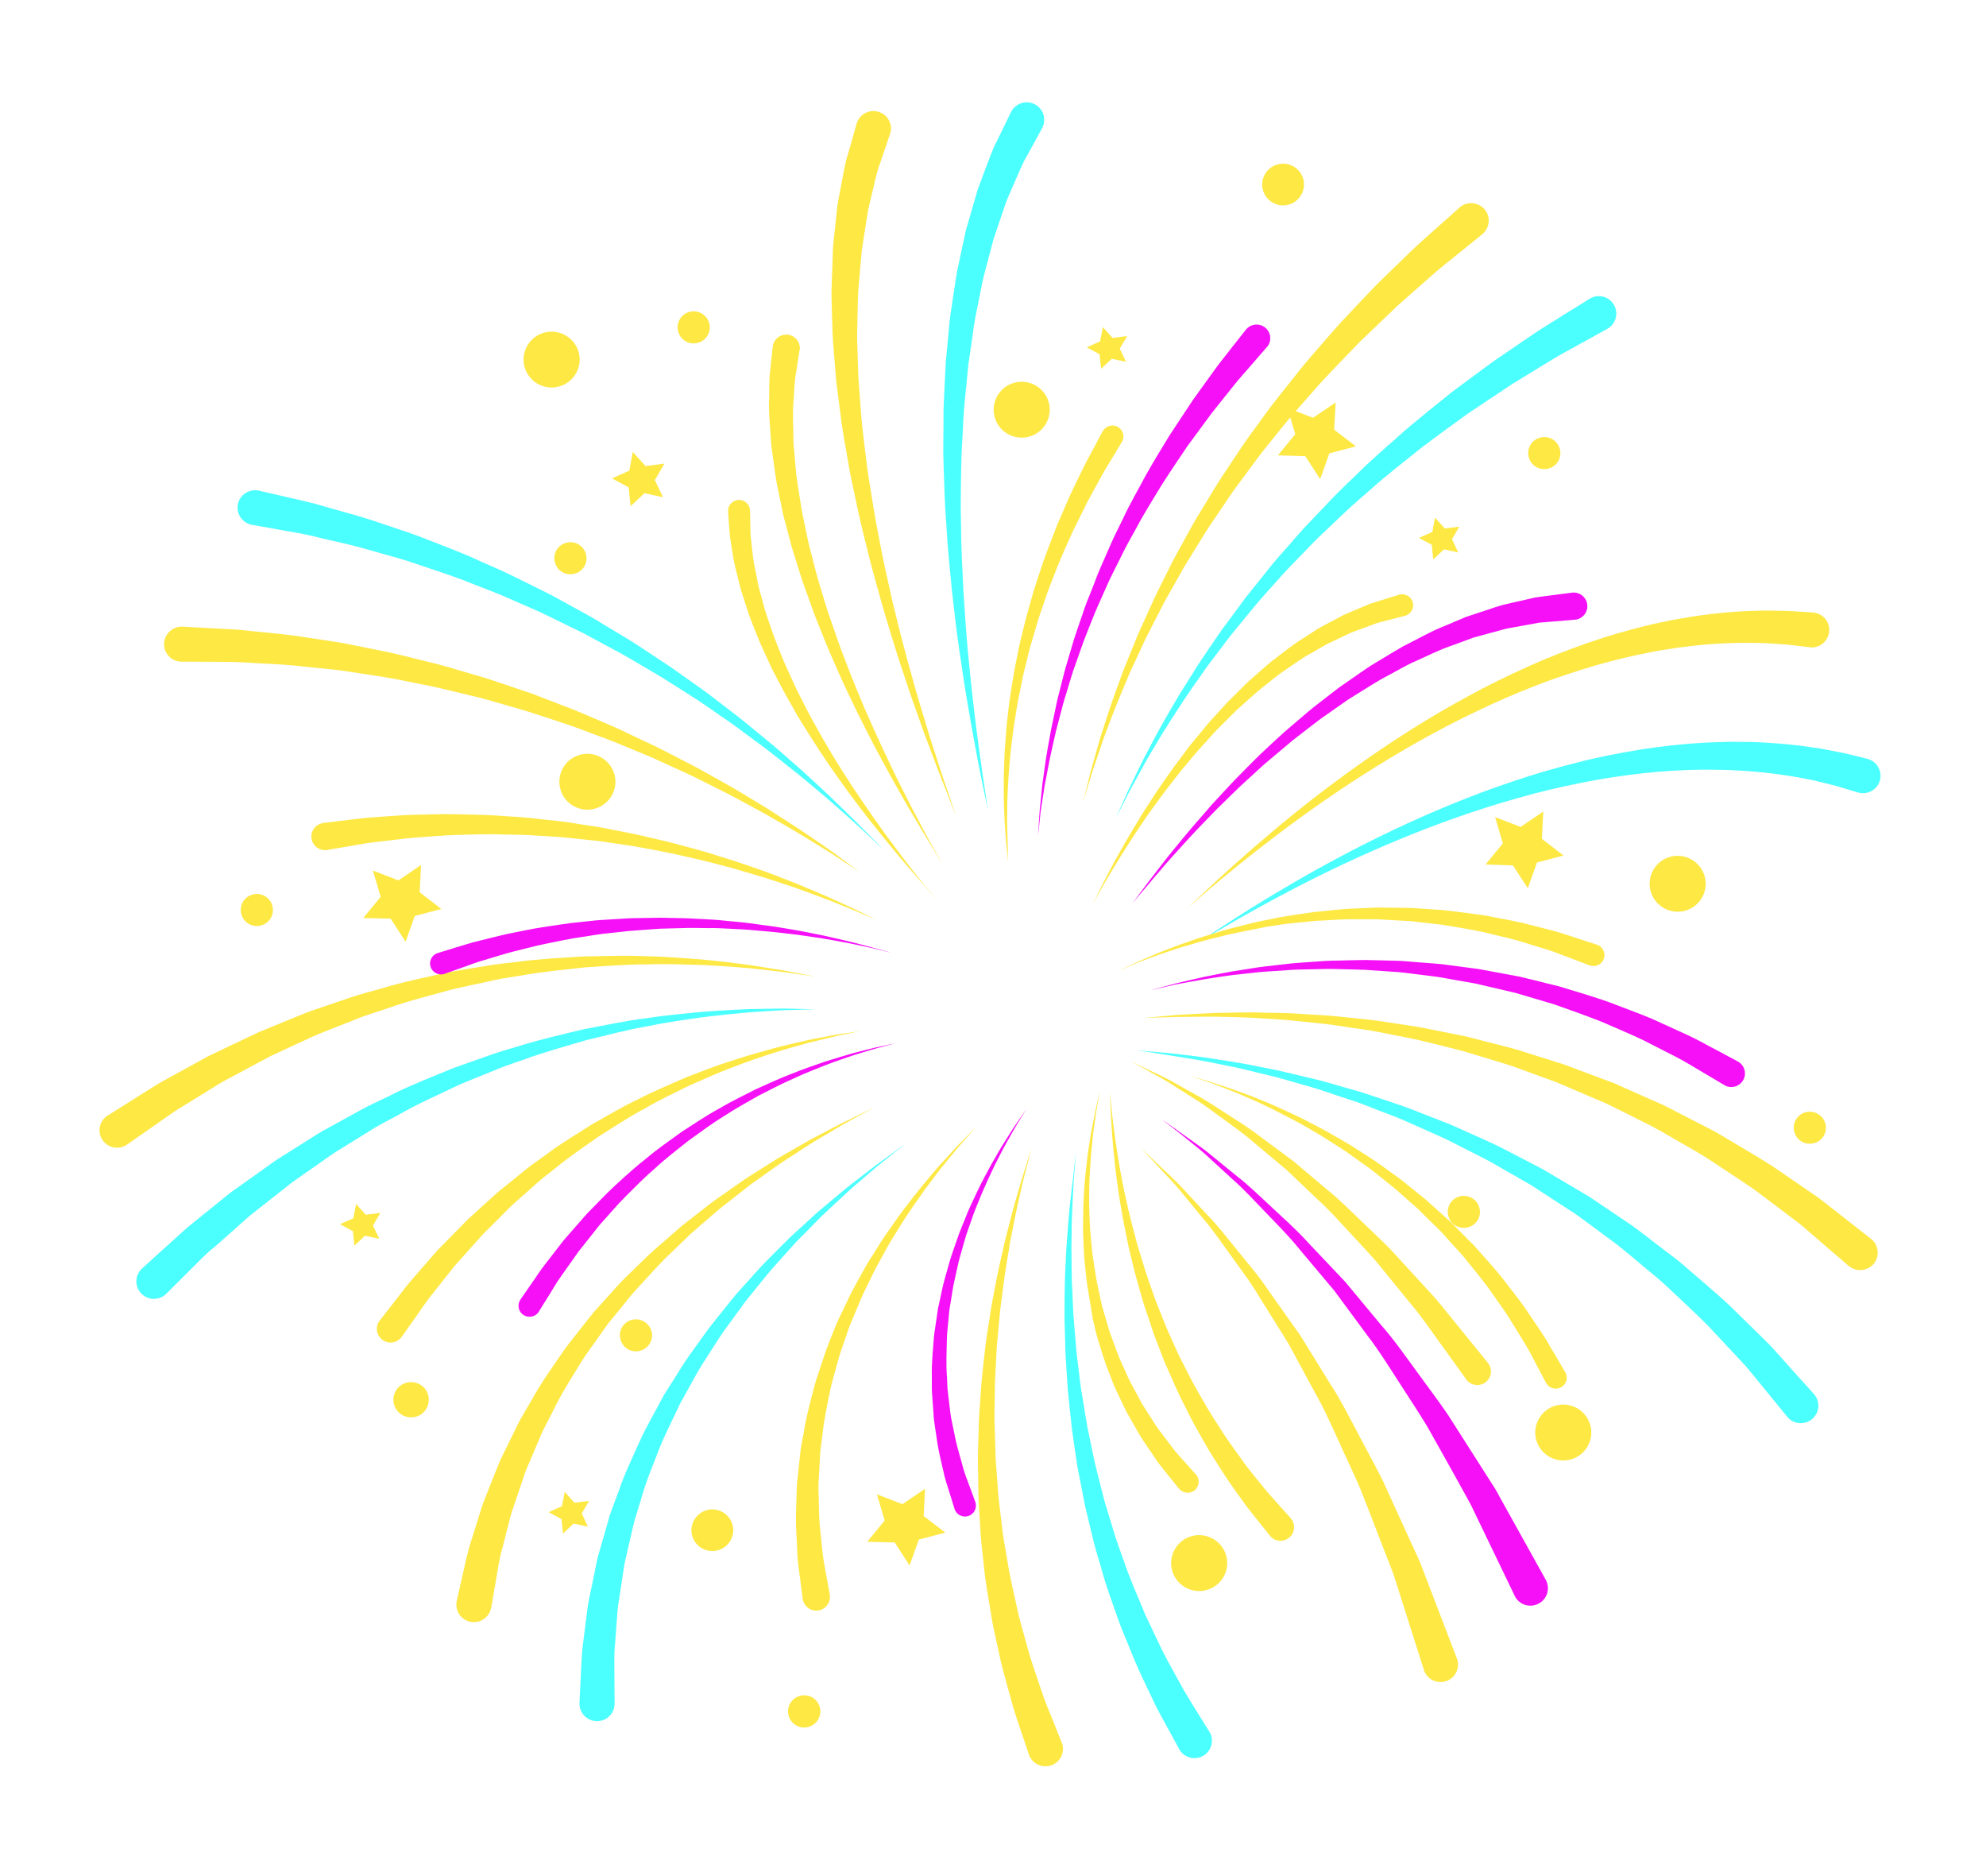 <svg width="90" height="85" viewBox="0 0 90 85" fill="none" xmlns="http://www.w3.org/2000/svg">
<g filter="url(#filter0_f_408_2189)">
<path d="M44.774 36.723C44.774 36.723 44.67 36.237 44.495 35.383C44.404 34.956 44.307 34.438 44.196 33.836C44.08 33.24 43.963 32.561 43.839 31.823C43.709 31.085 43.599 30.282 43.469 29.434C43.346 28.586 43.242 27.687 43.138 26.755C43.053 25.822 42.943 24.858 42.891 23.874C42.813 22.89 42.787 21.887 42.755 20.884C42.735 20.385 42.755 19.88 42.755 19.382C42.755 18.883 42.755 18.385 42.787 17.886C42.813 17.395 42.833 16.903 42.859 16.417C42.904 15.932 42.95 15.453 42.995 14.98C43.028 14.508 43.099 14.048 43.17 13.595C43.242 13.142 43.3 12.702 43.378 12.268C43.469 11.841 43.56 11.426 43.644 11.025C43.69 10.824 43.729 10.624 43.774 10.43C43.826 10.235 43.885 10.048 43.937 9.866C44.041 9.497 44.145 9.141 44.242 8.811C44.287 8.643 44.339 8.481 44.404 8.326C44.463 8.17 44.521 8.022 44.573 7.873C44.8 7.29 44.969 6.766 45.19 6.364C45.586 5.549 45.813 5.083 45.813 5.083C46.008 4.688 46.482 4.526 46.872 4.714C47.268 4.902 47.431 5.381 47.242 5.769C47.236 5.782 47.229 5.788 47.229 5.801L47.19 5.873C47.19 5.873 46.963 6.293 46.56 7.025C46.34 7.381 46.158 7.86 45.917 8.397C45.859 8.533 45.8 8.669 45.736 8.811C45.671 8.954 45.612 9.103 45.56 9.258C45.45 9.569 45.339 9.899 45.222 10.248C45.164 10.423 45.106 10.598 45.041 10.779C44.989 10.96 44.943 11.148 44.891 11.342C44.787 11.724 44.684 12.119 44.58 12.52C44.482 12.928 44.411 13.355 44.32 13.789C44.229 14.223 44.138 14.663 44.086 15.123C44.021 15.576 43.95 16.042 43.885 16.514C43.839 16.987 43.794 17.466 43.742 17.951C43.69 18.437 43.657 18.922 43.638 19.414C43.618 19.906 43.573 20.398 43.566 20.896C43.547 21.887 43.521 22.877 43.553 23.855C43.553 24.832 43.618 25.79 43.657 26.722C43.716 27.648 43.774 28.547 43.852 29.402C43.937 30.25 44.008 31.059 44.099 31.797C44.184 32.541 44.268 33.221 44.352 33.816C44.437 34.419 44.502 34.943 44.573 35.37C44.697 36.231 44.774 36.723 44.774 36.723Z" fill="#4CFFFF"/>
<path d="M50.572 37.054C50.572 37.054 50.78 36.594 51.137 35.791C51.332 35.397 51.559 34.917 51.832 34.367C52.124 33.83 52.43 33.209 52.813 32.555C53.001 32.231 53.196 31.888 53.404 31.539C53.618 31.195 53.845 30.84 54.073 30.471C54.3 30.102 54.547 29.733 54.806 29.357C55.066 28.988 55.313 28.587 55.605 28.218C55.884 27.836 56.177 27.454 56.462 27.059C56.761 26.677 57.079 26.296 57.385 25.907C57.69 25.512 58.021 25.137 58.359 24.761C58.696 24.386 59.015 23.991 59.372 23.635C59.722 23.266 60.073 22.904 60.417 22.535C60.768 22.172 61.138 21.829 61.495 21.48C62.203 20.774 62.956 20.146 63.664 19.505C64.392 18.89 65.113 18.314 65.788 17.77C66.489 17.253 67.145 16.754 67.769 16.308C68.399 15.88 68.977 15.486 69.49 15.136C70.003 14.786 70.47 14.521 70.847 14.275C71.607 13.809 72.035 13.537 72.035 13.537C72.406 13.304 72.899 13.421 73.126 13.79C73.36 14.159 73.243 14.65 72.873 14.877C72.86 14.883 72.854 14.89 72.841 14.896L72.808 14.916C72.808 14.916 72.373 15.155 71.613 15.576C71.237 15.79 70.763 16.029 70.249 16.346C69.73 16.664 69.152 17.02 68.516 17.408C67.899 17.822 67.223 18.269 66.515 18.741C65.827 19.24 65.093 19.771 64.353 20.334C63.632 20.923 62.859 21.505 62.132 22.159C61.768 22.483 61.385 22.8 61.021 23.143C60.664 23.486 60.3 23.829 59.937 24.172C59.567 24.509 59.235 24.884 58.885 25.234C58.541 25.59 58.19 25.946 57.872 26.315C57.547 26.684 57.216 27.04 56.904 27.409C56.599 27.778 56.294 28.147 56.001 28.509C55.696 28.865 55.436 29.247 55.157 29.597C54.884 29.953 54.618 30.309 54.378 30.665C54.131 31.014 53.891 31.357 53.663 31.694C53.443 32.031 53.235 32.361 53.027 32.678C52.618 33.306 52.28 33.908 51.962 34.432C51.67 34.969 51.41 35.435 51.202 35.817C50.8 36.607 50.572 37.054 50.572 37.054Z" fill="#4CFFFF"/>
<path d="M54.352 42.672C54.352 42.672 54.761 42.387 55.495 41.914C56.228 41.435 57.28 40.769 58.573 40.018C61.157 38.51 64.736 36.678 68.561 35.402C69.515 35.079 70.483 34.794 71.451 34.554C72.412 34.302 73.379 34.121 74.314 33.965C75.256 33.816 76.172 33.713 77.049 33.661C77.484 33.629 77.912 33.629 78.328 33.609C78.743 33.616 79.14 33.609 79.529 33.622C80.296 33.655 81.003 33.713 81.627 33.791C81.939 33.836 82.231 33.875 82.497 33.914C82.763 33.965 83.01 34.011 83.231 34.056C83.679 34.134 84.017 34.237 84.257 34.289C84.491 34.347 84.621 34.38 84.621 34.38C85.043 34.483 85.302 34.917 85.199 35.338C85.095 35.758 84.66 36.017 84.237 35.914C84.225 35.914 84.212 35.907 84.205 35.907L84.166 35.894C84.166 35.894 84.049 35.862 83.835 35.797C83.621 35.739 83.309 35.623 82.9 35.532C82.692 35.48 82.471 35.428 82.224 35.364C81.978 35.312 81.705 35.26 81.419 35.208C80.841 35.111 80.179 35.014 79.458 34.956C79.094 34.923 78.718 34.91 78.321 34.885C77.932 34.885 77.523 34.865 77.1 34.872C76.263 34.878 75.379 34.936 74.464 35.033C73.555 35.137 72.606 35.273 71.658 35.467C70.71 35.655 69.749 35.881 68.801 36.153C64.989 37.215 61.346 38.852 58.696 40.231C57.371 40.917 56.287 41.532 55.533 41.972C54.774 42.413 54.352 42.672 54.352 42.672Z" fill="#4CFFFF"/>
<path d="M51.49 47.585C51.49 47.585 52.036 47.63 52.99 47.715C53.464 47.773 54.049 47.831 54.711 47.928C55.374 48.038 56.12 48.129 56.932 48.304C57.335 48.388 57.764 48.459 58.192 48.563C58.627 48.666 59.075 48.77 59.53 48.88C59.991 48.983 60.452 49.132 60.933 49.268C61.173 49.339 61.413 49.404 61.66 49.475C61.9 49.547 62.141 49.637 62.387 49.715C62.874 49.883 63.381 50.038 63.881 50.226C64.375 50.42 64.881 50.615 65.388 50.815C65.901 51.003 66.388 51.255 66.894 51.469C67.394 51.696 67.901 51.916 68.388 52.181C68.882 52.434 69.368 52.692 69.862 52.945C70.336 53.223 70.81 53.502 71.278 53.78C71.512 53.916 71.745 54.058 71.979 54.194C72.207 54.343 72.427 54.492 72.648 54.641C73.09 54.939 73.531 55.236 73.96 55.528C74.382 55.832 74.785 56.149 75.181 56.453C75.577 56.764 75.98 57.042 76.337 57.359C77.058 57.987 77.752 58.563 78.363 59.133C78.96 59.716 79.506 60.253 79.986 60.725C80.233 60.959 80.441 61.198 80.636 61.418C80.831 61.638 81.013 61.839 81.175 62.02C81.824 62.745 82.201 63.159 82.201 63.159C82.493 63.483 82.467 63.988 82.136 64.279C81.811 64.57 81.305 64.544 81.013 64.214C81.006 64.208 80.999 64.195 80.993 64.189L80.96 64.15C80.96 64.15 80.623 63.735 80.025 63.004C79.876 62.823 79.707 62.622 79.532 62.402C79.35 62.182 79.162 61.936 78.934 61.703C78.486 61.224 77.98 60.68 77.428 60.091C76.863 59.515 76.213 58.926 75.538 58.285C75.2 57.962 74.824 57.677 74.453 57.359C74.077 57.049 73.7 56.719 73.304 56.408C72.895 56.104 72.479 55.8 72.064 55.489C71.856 55.333 71.641 55.178 71.427 55.023C71.206 54.88 70.986 54.731 70.758 54.589C70.31 54.298 69.862 54.007 69.407 53.709C68.94 53.437 68.472 53.171 67.998 52.9C67.531 52.621 67.044 52.375 66.563 52.136C66.076 51.896 65.608 51.631 65.115 51.424C64.628 51.204 64.141 50.99 63.66 50.776C63.18 50.569 62.686 50.395 62.212 50.207C61.972 50.116 61.738 50.019 61.504 49.935C61.264 49.857 61.03 49.78 60.796 49.702C60.329 49.553 59.874 49.378 59.426 49.255C58.978 49.126 58.536 49.003 58.114 48.88C57.692 48.757 57.27 48.673 56.874 48.569C56.082 48.362 55.341 48.233 54.685 48.097C54.029 47.974 53.452 47.889 52.984 47.812C52.036 47.656 51.49 47.585 51.49 47.585Z" fill="#4CFFFF"/>
<path d="M51.727 52.038C51.727 52.038 52.038 52.329 52.577 52.847C52.843 53.106 53.188 53.41 53.545 53.786C53.902 54.167 54.298 54.601 54.733 55.067C55.188 55.527 55.604 56.077 56.071 56.647C56.532 57.223 57.045 57.805 57.487 58.472C57.954 59.126 58.435 59.806 58.922 60.498C59.364 61.217 59.818 61.948 60.266 62.673C60.74 63.392 61.123 64.162 61.52 64.906C61.909 65.657 62.319 66.382 62.676 67.107C63.007 67.838 63.331 68.55 63.637 69.217C63.793 69.554 63.942 69.884 64.085 70.195C64.228 70.512 64.377 70.816 64.481 71.12C65.403 73.528 66.02 75.134 66.02 75.134C66.176 75.541 65.975 76.001 65.566 76.156C65.156 76.312 64.695 76.111 64.539 75.697C64.533 75.684 64.526 75.671 64.526 75.658L64.513 75.613C64.513 75.613 64 74.007 63.234 71.593C63.143 71.289 63.02 70.984 62.896 70.667C62.773 70.35 62.643 70.02 62.513 69.683C62.254 69.004 61.974 68.292 61.688 67.554C61.383 66.822 61.02 66.091 60.682 65.327C60.331 64.57 59.994 63.793 59.572 63.061C59.169 62.317 58.766 61.573 58.37 60.841C57.928 60.136 57.493 59.437 57.071 58.763C56.669 58.077 56.194 57.469 55.772 56.873C55.344 56.284 54.954 55.708 54.538 55.229C54.136 54.737 53.759 54.284 53.434 53.883C53.097 53.488 52.772 53.171 52.525 52.892C52.019 52.349 51.727 52.038 51.727 52.038Z" fill="#FEE844"/>
<path d="M46.737 52.057C46.737 52.057 46.627 52.478 46.439 53.21C46.341 53.578 46.25 54.025 46.127 54.536C46.01 55.048 45.906 55.637 45.776 56.271C45.679 56.912 45.543 57.598 45.458 58.336C45.413 58.705 45.354 59.081 45.315 59.469C45.276 59.857 45.244 60.252 45.205 60.654C45.159 61.055 45.153 61.463 45.127 61.877C45.101 62.291 45.081 62.712 45.081 63.133C45.075 63.553 45.062 63.981 45.069 64.408C45.081 64.835 45.094 65.262 45.108 65.689C45.108 66.117 45.159 66.544 45.185 66.971C45.218 67.398 45.237 67.819 45.296 68.233C45.348 68.648 45.393 69.062 45.445 69.476C45.504 69.884 45.582 70.285 45.647 70.68C45.763 71.47 45.958 72.221 46.108 72.933C46.179 73.289 46.283 73.632 46.374 73.962C46.465 74.292 46.556 74.616 46.64 74.92C46.822 75.528 47.023 76.079 47.186 76.571C47.342 77.063 47.523 77.477 47.66 77.82C47.939 78.506 48.095 78.901 48.095 78.901L48.114 78.94C48.277 79.348 48.082 79.807 47.673 79.969C47.264 80.131 46.802 79.937 46.64 79.529C46.634 79.516 46.627 79.503 46.627 79.49C46.627 79.49 46.484 79.069 46.237 78.338C46.121 77.969 45.952 77.535 45.822 77.011C45.685 76.493 45.504 75.91 45.354 75.27C45.283 74.946 45.211 74.609 45.133 74.26C45.062 73.91 44.971 73.554 44.919 73.179C44.802 72.434 44.646 71.651 44.575 70.829C44.529 70.421 44.478 70.007 44.445 69.586C44.419 69.166 44.393 68.738 44.367 68.305C44.335 67.877 44.335 67.437 44.328 67.004C44.328 66.57 44.302 66.13 44.322 65.696C44.335 65.262 44.348 64.822 44.361 64.388C44.38 63.955 44.419 63.521 44.445 63.094C44.471 62.667 44.517 62.239 44.562 61.825C44.614 61.411 44.646 60.997 44.711 60.589C44.77 60.188 44.835 59.793 44.893 59.404C44.952 59.016 45.036 58.64 45.101 58.272C45.231 57.533 45.406 56.854 45.543 56.219C45.705 55.592 45.848 55.009 45.991 54.504C46.14 53.999 46.263 53.553 46.38 53.19C46.601 52.465 46.737 52.057 46.737 52.057Z" fill="#FEE844"/>
<path d="M39.629 50.167C39.629 50.167 39.214 50.393 38.493 50.788C38.129 50.976 37.707 51.248 37.214 51.533C36.714 51.811 36.188 52.186 35.59 52.562C35.291 52.75 34.999 52.976 34.687 53.19C34.382 53.416 34.051 53.623 33.739 53.882C33.421 54.128 33.096 54.387 32.765 54.646C32.434 54.905 32.116 55.203 31.785 55.481C31.622 55.624 31.453 55.766 31.285 55.915C31.122 56.07 30.96 56.226 30.804 56.381C30.486 56.698 30.142 57.002 29.83 57.339C29.518 57.675 29.206 58.012 28.895 58.355C28.576 58.692 28.304 59.067 28.005 59.423L27.563 59.961L27.161 60.524C26.901 60.906 26.615 61.268 26.375 61.65C25.901 62.427 25.414 63.178 25.044 63.961C24.946 64.155 24.849 64.343 24.751 64.53C24.654 64.718 24.557 64.906 24.479 65.1C24.316 65.482 24.16 65.857 24.005 66.22C23.933 66.401 23.842 66.576 23.784 66.757C23.725 66.938 23.66 67.12 23.602 67.294C23.485 67.644 23.368 67.987 23.258 68.311C23.134 68.634 23.076 68.958 22.991 69.262C22.914 69.567 22.842 69.851 22.771 70.123C22.615 70.66 22.556 71.146 22.485 71.541C22.349 72.33 22.271 72.777 22.271 72.777L22.258 72.835C22.186 73.269 21.771 73.554 21.342 73.483C20.907 73.411 20.621 72.997 20.693 72.57C20.693 72.557 20.699 72.544 20.699 72.531C20.699 72.531 20.803 72.059 20.991 71.237C21.089 70.829 21.18 70.324 21.368 69.767C21.452 69.489 21.55 69.191 21.647 68.874C21.751 68.563 21.835 68.227 21.978 67.89C22.115 67.553 22.251 67.204 22.394 66.841C22.465 66.66 22.537 66.479 22.615 66.291C22.686 66.103 22.79 65.929 22.875 65.741C23.056 65.372 23.245 64.99 23.433 64.602C23.524 64.407 23.634 64.213 23.745 64.026C23.855 63.838 23.972 63.644 24.082 63.45C24.511 62.66 25.057 61.909 25.589 61.132C25.862 60.75 26.174 60.388 26.459 60.012L26.901 59.456L27.381 58.925C27.706 58.575 28.011 58.206 28.349 57.876C28.687 57.546 29.024 57.216 29.362 56.892C29.7 56.569 30.064 56.277 30.401 55.973C30.577 55.824 30.745 55.675 30.914 55.526C31.09 55.391 31.271 55.248 31.447 55.112C31.804 54.84 32.135 54.562 32.486 54.316C32.837 54.07 33.181 53.831 33.512 53.597C33.837 53.358 34.181 53.164 34.506 52.95C34.83 52.75 35.136 52.542 35.447 52.368C36.064 52.018 36.616 51.675 37.129 51.423C37.642 51.157 38.077 50.911 38.454 50.743C39.201 50.374 39.629 50.167 39.629 50.167Z" fill="#FEE844"/>
<path d="M36.967 44.251C36.967 44.251 36.454 44.173 35.552 44.044C35.097 43.985 34.552 43.934 33.922 43.862C33.292 43.811 32.577 43.752 31.798 43.72C31.019 43.7 30.175 43.662 29.285 43.694C28.395 43.688 27.46 43.772 26.492 43.83C25.525 43.94 24.531 44.031 23.531 44.212C23.031 44.29 22.524 44.367 22.024 44.49C21.524 44.6 21.018 44.704 20.518 44.82C19.524 45.099 18.524 45.338 17.57 45.681C17.089 45.85 16.608 45.979 16.147 46.173C15.686 46.355 15.232 46.536 14.784 46.711C14.329 46.879 13.907 47.092 13.485 47.28C13.063 47.474 12.653 47.669 12.257 47.85C11.485 48.264 10.751 48.659 10.069 49.021C9.413 49.423 8.815 49.792 8.283 50.122C8.017 50.277 7.776 50.445 7.556 50.601C7.335 50.756 7.133 50.898 6.945 51.028C6.211 51.539 5.796 51.831 5.796 51.831L5.757 51.856C5.4 52.109 4.906 52.018 4.653 51.662C4.399 51.306 4.49 50.808 4.848 50.562C4.861 50.556 4.867 50.549 4.88 50.542C4.88 50.542 5.328 50.258 6.114 49.766C6.309 49.643 6.53 49.507 6.763 49.358C6.997 49.209 7.25 49.047 7.536 48.898C8.101 48.588 8.738 48.238 9.432 47.856C10.147 47.513 10.919 47.144 11.744 46.756C12.166 46.581 12.595 46.406 13.037 46.225C13.478 46.05 13.92 45.85 14.394 45.701C14.861 45.539 15.335 45.377 15.816 45.215C16.297 45.041 16.797 44.93 17.297 44.782C18.29 44.477 19.323 44.277 20.349 44.044C20.869 43.947 21.388 43.869 21.901 43.785C22.414 43.688 22.934 43.636 23.447 43.578C24.473 43.442 25.486 43.396 26.466 43.332C27.447 43.319 28.395 43.28 29.298 43.325C30.194 43.338 31.045 43.416 31.824 43.474C32.603 43.545 33.318 43.636 33.948 43.72C34.578 43.824 35.123 43.901 35.571 43.979C36.454 44.154 36.967 44.251 36.967 44.251Z" fill="#FEE844"/>
<path d="M40.028 38.484C40.028 38.484 39.651 38.135 38.995 37.52C38.664 37.216 38.255 36.853 37.788 36.439C37.32 36.025 36.774 35.578 36.183 35.086C35.573 34.614 34.937 34.076 34.222 33.565C33.865 33.306 33.508 33.028 33.131 32.762C32.748 32.497 32.365 32.231 31.969 31.959C31.579 31.681 31.157 31.435 30.741 31.163C30.326 30.898 29.904 30.626 29.468 30.38C29.033 30.128 28.598 29.862 28.157 29.616C27.709 29.377 27.261 29.131 26.812 28.891C26.371 28.639 25.897 28.432 25.449 28.205C24.994 27.985 24.54 27.752 24.078 27.558C23.617 27.357 23.163 27.157 22.715 26.962C22.26 26.775 21.805 26.606 21.364 26.432C20.481 26.069 19.597 25.804 18.773 25.519C18.364 25.37 17.948 25.266 17.552 25.15C17.156 25.04 16.773 24.93 16.409 24.826C15.675 24.626 14.987 24.49 14.389 24.341C13.792 24.185 13.259 24.108 12.824 24.03C11.954 23.875 11.454 23.784 11.454 23.784L11.415 23.778C10.986 23.7 10.7 23.286 10.778 22.858C10.856 22.431 11.272 22.146 11.701 22.224C11.714 22.224 11.727 22.231 11.74 22.231C11.74 22.231 12.246 22.347 13.142 22.554C13.584 22.664 14.129 22.768 14.74 22.956C15.35 23.137 16.045 23.312 16.792 23.551C17.162 23.674 17.545 23.803 17.948 23.939C18.344 24.075 18.76 24.205 19.175 24.373C20.007 24.703 20.896 25.02 21.779 25.435C22.221 25.635 22.682 25.823 23.13 26.043C23.578 26.263 24.033 26.49 24.494 26.716C24.955 26.936 25.403 27.189 25.858 27.441C26.306 27.694 26.773 27.927 27.209 28.205C27.65 28.471 28.098 28.742 28.54 29.008C28.975 29.28 29.404 29.571 29.826 29.849C30.254 30.121 30.67 30.413 31.073 30.704C31.475 30.995 31.884 31.267 32.267 31.565C32.651 31.856 33.027 32.147 33.397 32.432C33.768 32.717 34.112 33.015 34.456 33.293C35.151 33.843 35.768 34.413 36.352 34.918C36.917 35.442 37.443 35.915 37.891 36.355C38.34 36.795 38.736 37.17 39.047 37.494C39.671 38.115 40.028 38.484 40.028 38.484Z" fill="#4CFFFF"/>
<path d="M43.326 36.956C43.326 36.956 43.138 36.496 42.819 35.681C42.657 35.279 42.469 34.781 42.255 34.211C42.034 33.642 41.8 33.001 41.553 32.295C41.293 31.59 41.047 30.82 40.774 30.004C40.508 29.188 40.248 28.321 39.982 27.421C39.735 26.515 39.462 25.589 39.235 24.625C38.988 23.673 38.787 22.689 38.579 21.706C38.475 21.214 38.404 20.715 38.313 20.223C38.222 19.731 38.144 19.239 38.085 18.747C38.02 18.255 37.962 17.77 37.897 17.285C37.858 16.799 37.819 16.32 37.78 15.847C37.735 15.375 37.722 14.909 37.709 14.456C37.702 13.996 37.676 13.55 37.683 13.116C37.696 12.676 37.715 12.255 37.728 11.841C37.735 11.633 37.741 11.433 37.748 11.232C37.767 11.031 37.787 10.837 37.806 10.65C37.845 10.268 37.884 9.905 37.923 9.556C37.936 9.381 37.962 9.213 37.994 9.051C38.027 8.889 38.053 8.727 38.085 8.572C38.209 7.957 38.28 7.413 38.429 6.979C38.676 6.106 38.819 5.607 38.819 5.607C38.936 5.186 39.378 4.94 39.8 5.063C40.222 5.18 40.469 5.62 40.345 6.041C40.345 6.054 40.339 6.06 40.332 6.073L40.306 6.151C40.306 6.151 40.15 6.604 39.884 7.394C39.728 7.782 39.637 8.287 39.495 8.857C39.462 8.999 39.423 9.148 39.391 9.297C39.352 9.446 39.319 9.607 39.3 9.769C39.248 10.099 39.196 10.443 39.137 10.799C39.111 10.98 39.079 11.161 39.053 11.349C39.04 11.536 39.02 11.731 39.001 11.925C38.968 12.32 38.936 12.727 38.897 13.142C38.871 13.562 38.871 13.996 38.858 14.436C38.845 14.877 38.832 15.33 38.858 15.789C38.871 16.249 38.884 16.721 38.904 17.194C38.943 17.666 38.975 18.145 39.014 18.631C39.046 19.116 39.105 19.602 39.163 20.087C39.228 20.573 39.274 21.065 39.352 21.557C39.508 22.534 39.657 23.512 39.852 24.47C40.027 25.427 40.248 26.366 40.449 27.272C40.67 28.178 40.884 29.052 41.112 29.875C41.339 30.697 41.553 31.48 41.774 32.192C41.988 32.91 42.183 33.564 42.378 34.14C42.566 34.716 42.722 35.221 42.871 35.636C43.164 36.49 43.326 36.956 43.326 36.956Z" fill="#FEE844"/>
<path d="M49.098 36.283C49.098 36.283 49.221 35.798 49.429 34.943C49.552 34.523 49.695 34.005 49.864 33.416C50.059 32.833 50.254 32.173 50.513 31.461C50.643 31.105 50.78 30.736 50.916 30.354C51.072 29.979 51.228 29.584 51.39 29.189C51.546 28.788 51.728 28.38 51.923 27.965C52.117 27.551 52.293 27.124 52.507 26.703C52.721 26.282 52.936 25.849 53.15 25.415C53.377 24.981 53.624 24.554 53.858 24.12C54.092 23.68 54.351 23.253 54.618 22.826C54.884 22.399 55.131 21.952 55.416 21.538C55.696 21.117 55.975 20.696 56.254 20.276C56.533 19.855 56.839 19.46 57.131 19.052C57.702 18.236 58.339 17.486 58.923 16.735C59.527 16.003 60.138 15.317 60.716 14.657C61.313 14.023 61.878 13.421 62.411 12.87C62.956 12.34 63.456 11.854 63.904 11.42C64.346 10.987 64.761 10.644 65.093 10.339C65.755 9.744 66.138 9.407 66.138 9.407C66.463 9.116 66.963 9.142 67.262 9.466C67.554 9.789 67.528 10.294 67.203 10.585C67.197 10.592 67.184 10.598 67.177 10.611L67.151 10.631C67.151 10.631 66.768 10.941 66.093 11.485C65.761 11.764 65.333 12.081 64.885 12.482C64.43 12.883 63.917 13.33 63.359 13.828C62.82 14.346 62.235 14.903 61.618 15.492C61.027 16.107 60.397 16.748 59.767 17.434C59.157 18.139 58.501 18.845 57.897 19.615C57.592 19.997 57.274 20.373 56.975 20.774C56.683 21.175 56.384 21.57 56.092 21.971C55.787 22.366 55.527 22.794 55.241 23.201C54.962 23.609 54.683 24.017 54.429 24.444C54.17 24.865 53.91 25.273 53.663 25.687C53.429 26.108 53.195 26.522 52.962 26.93C52.721 27.331 52.533 27.752 52.319 28.147C52.111 28.548 51.91 28.936 51.734 29.331C51.552 29.72 51.377 30.102 51.208 30.464C51.052 30.839 50.897 31.195 50.754 31.545C50.461 32.238 50.234 32.885 50.013 33.455C49.819 34.031 49.65 34.535 49.507 34.95C49.24 35.804 49.098 36.283 49.098 36.283Z" fill="#FEE844"/>
<path d="M53.801 41.163C53.801 41.163 54.158 40.814 54.794 40.218C55.431 39.623 56.353 38.781 57.496 37.817C59.775 35.881 62.983 33.461 66.529 31.544C67.412 31.059 68.315 30.619 69.224 30.211C70.127 29.797 71.049 29.447 71.945 29.13C72.848 28.819 73.731 28.56 74.582 28.353C75.004 28.243 75.426 28.172 75.829 28.081C76.238 28.017 76.628 27.939 77.011 27.887C77.77 27.784 78.478 27.719 79.108 27.687C79.42 27.68 79.719 27.667 79.992 27.661C80.264 27.667 80.518 27.667 80.738 27.674C81.193 27.674 81.544 27.719 81.79 27.725C82.031 27.745 82.161 27.751 82.161 27.751C82.596 27.784 82.927 28.159 82.894 28.599C82.862 29.033 82.485 29.363 82.044 29.331C82.031 29.331 82.018 29.331 82.011 29.324L81.966 29.318C81.966 29.318 81.849 29.305 81.622 29.279C81.401 29.259 81.07 29.201 80.654 29.182C80.446 29.169 80.212 29.149 79.959 29.137C79.706 29.13 79.433 29.124 79.134 29.124C78.55 29.124 77.881 29.149 77.16 29.214C76.796 29.247 76.42 29.298 76.03 29.344C75.641 29.408 75.238 29.46 74.829 29.544C74.004 29.7 73.147 29.907 72.263 30.159C71.387 30.425 70.478 30.716 69.575 31.072C68.672 31.422 67.763 31.816 66.88 32.244C63.308 33.946 60.003 36.192 57.639 38.005C56.45 38.911 55.496 39.7 54.827 40.264C54.171 40.827 53.801 41.163 53.801 41.163Z" fill="#FEE844"/>
<path d="M51.832 46.121C51.832 46.121 52.377 46.069 53.332 45.985C53.813 45.959 54.391 45.92 55.06 45.895C55.728 45.888 56.482 45.849 57.307 45.882C57.716 45.895 58.151 45.888 58.592 45.914C59.034 45.94 59.495 45.966 59.969 45.998C60.443 46.024 60.924 46.089 61.417 46.134C61.664 46.16 61.917 46.186 62.164 46.212C62.417 46.244 62.671 46.283 62.924 46.322C63.437 46.406 63.956 46.471 64.483 46.568C65.002 46.671 65.535 46.782 66.067 46.885C66.606 46.982 67.126 47.144 67.665 47.273C68.197 47.409 68.736 47.539 69.262 47.72C69.788 47.888 70.321 48.05 70.847 48.218C71.36 48.413 71.879 48.607 72.386 48.795C72.639 48.892 72.899 48.989 73.152 49.079C73.399 49.189 73.646 49.3 73.892 49.41C74.38 49.63 74.867 49.843 75.341 50.05C75.808 50.277 76.256 50.523 76.704 50.749C77.146 50.982 77.594 51.19 78.003 51.436C78.822 51.928 79.607 52.381 80.309 52.827C80.997 53.3 81.627 53.733 82.186 54.115C82.471 54.303 82.712 54.504 82.945 54.685C83.179 54.866 83.387 55.035 83.582 55.183C84.348 55.785 84.79 56.129 84.79 56.129C85.134 56.4 85.192 56.899 84.926 57.242C84.653 57.585 84.153 57.643 83.809 57.378C83.803 57.371 83.79 57.365 83.783 57.358L83.744 57.326C83.744 57.326 83.335 56.977 82.621 56.361C82.439 56.206 82.244 56.038 82.03 55.85C81.815 55.669 81.588 55.455 81.322 55.268C80.796 54.873 80.205 54.426 79.562 53.941C78.9 53.475 78.159 53.008 77.386 52.491C76.997 52.232 76.575 52.012 76.159 51.766C75.737 51.526 75.308 51.267 74.86 51.028C74.406 50.801 73.945 50.568 73.477 50.335C73.243 50.219 73.009 50.102 72.769 49.986C72.529 49.882 72.282 49.779 72.035 49.675C71.548 49.468 71.048 49.254 70.555 49.041C70.048 48.853 69.535 48.672 69.028 48.484C68.522 48.29 68.002 48.134 67.483 47.979C66.963 47.83 66.45 47.649 65.931 47.526C65.411 47.396 64.892 47.267 64.385 47.144C63.872 47.027 63.359 46.937 62.859 46.833C62.606 46.788 62.359 46.73 62.112 46.691C61.865 46.652 61.619 46.62 61.372 46.581C60.885 46.516 60.411 46.425 59.943 46.38C59.476 46.328 59.021 46.283 58.579 46.238C58.138 46.192 57.716 46.179 57.307 46.147C56.488 46.082 55.735 46.082 55.066 46.063C54.397 46.056 53.819 46.076 53.339 46.076C52.384 46.095 51.832 46.121 51.832 46.121Z" fill="#FEE844"/>
<path d="M52.65 50.712C52.65 50.712 52.995 50.958 53.605 51.392C53.904 51.612 54.287 51.864 54.696 52.181C55.099 52.511 55.553 52.88 56.053 53.288C56.566 53.683 57.06 54.168 57.599 54.667C58.138 55.172 58.722 55.683 59.261 56.279C59.813 56.861 60.385 57.47 60.963 58.078C61.502 58.725 62.054 59.386 62.599 60.046C63.171 60.693 63.658 61.399 64.158 62.078C64.651 62.765 65.158 63.425 65.613 64.092C66.048 64.771 66.463 65.425 66.859 66.046C67.061 66.357 67.249 66.661 67.438 66.953C67.626 67.244 67.814 67.529 67.957 67.814C69.21 70.073 70.048 71.574 70.048 71.574C70.262 71.956 70.12 72.442 69.736 72.649C69.353 72.862 68.866 72.72 68.658 72.338C68.652 72.325 68.645 72.312 68.639 72.299L68.619 72.254C68.619 72.254 67.886 70.733 66.788 68.454C66.658 68.163 66.489 67.878 66.327 67.581C66.158 67.283 65.989 66.972 65.814 66.655C65.457 66.02 65.087 65.354 64.697 64.661C64.288 63.981 63.833 63.302 63.385 62.603C62.931 61.904 62.489 61.179 61.969 60.512C61.463 59.832 60.963 59.146 60.469 58.48C59.93 57.839 59.404 57.211 58.891 56.602C58.391 55.981 57.846 55.444 57.339 54.913C56.833 54.389 56.365 53.877 55.885 53.456C55.417 53.023 54.982 52.628 54.599 52.278C54.209 51.935 53.845 51.663 53.56 51.424C52.982 50.977 52.65 50.712 52.65 50.712Z" fill="#F610F8"/>
<path d="M48.762 52.206C48.762 52.206 48.729 52.64 48.664 53.391C48.638 53.767 48.619 54.226 48.593 54.75C48.567 55.275 48.56 55.87 48.554 56.518C48.567 57.165 48.554 57.864 48.599 58.602C48.619 58.971 48.625 59.353 48.658 59.741C48.69 60.13 48.723 60.524 48.755 60.926C48.781 61.327 48.846 61.735 48.892 62.143C48.937 62.557 48.989 62.971 49.067 63.385C49.138 63.8 49.197 64.221 49.275 64.641C49.359 65.062 49.45 65.476 49.534 65.897C49.612 66.318 49.736 66.732 49.833 67.146C49.937 67.561 50.034 67.975 50.164 68.376C50.288 68.778 50.411 69.179 50.528 69.574C50.651 69.969 50.801 70.344 50.931 70.726C51.184 71.483 51.502 72.189 51.781 72.868C51.911 73.212 52.08 73.529 52.223 73.839C52.372 74.15 52.515 74.448 52.652 74.739C52.937 75.309 53.23 75.814 53.476 76.267C53.717 76.726 53.97 77.102 54.158 77.419C54.548 78.047 54.775 78.409 54.775 78.409L54.801 78.448C55.035 78.817 54.918 79.309 54.548 79.536C54.178 79.769 53.684 79.652 53.457 79.283C53.45 79.27 53.444 79.257 53.437 79.244C53.437 79.244 53.223 78.856 52.853 78.176C52.671 77.833 52.431 77.432 52.21 76.94C51.983 76.454 51.71 75.911 51.45 75.302C51.327 74.998 51.19 74.681 51.06 74.351C50.924 74.021 50.781 73.684 50.658 73.328C50.411 72.616 50.125 71.872 49.911 71.075C49.801 70.68 49.671 70.279 49.567 69.871C49.469 69.464 49.365 69.043 49.268 68.629C49.158 68.214 49.086 67.781 49.002 67.353C48.924 66.926 48.82 66.499 48.768 66.065C48.703 65.632 48.638 65.204 48.58 64.771C48.528 64.337 48.489 63.91 48.443 63.483C48.391 63.055 48.365 62.635 48.34 62.214C48.32 61.793 48.275 61.379 48.275 60.971C48.261 60.563 48.255 60.162 48.242 59.773C48.236 59.379 48.248 58.997 48.248 58.621C48.248 57.877 48.3 57.171 48.327 56.524C48.378 55.877 48.417 55.281 48.469 54.757C48.528 54.233 48.573 53.773 48.625 53.398C48.703 52.634 48.762 52.206 48.762 52.206Z" fill="#4CFFFF"/>
<path d="M40.995 51.85C40.995 51.85 40.625 52.141 39.982 52.659C39.657 52.911 39.287 53.248 38.852 53.617C38.41 53.979 37.956 54.439 37.436 54.911C37.176 55.145 36.93 55.416 36.657 55.688C36.397 55.96 36.105 56.225 35.845 56.53C35.579 56.827 35.3 57.138 35.02 57.449C34.741 57.766 34.481 58.109 34.202 58.446C34.066 58.614 33.923 58.789 33.786 58.957C33.657 59.138 33.527 59.32 33.39 59.501C33.13 59.87 32.851 60.226 32.598 60.608C32.351 60.996 32.105 61.378 31.851 61.773C31.598 62.161 31.39 62.575 31.163 62.977L30.825 63.585L30.526 64.213C30.332 64.634 30.117 65.042 29.948 65.462C29.617 66.31 29.267 67.132 29.039 67.968C28.974 68.175 28.909 68.375 28.851 68.582C28.786 68.783 28.727 68.984 28.682 69.191C28.591 69.592 28.5 69.987 28.409 70.376C28.37 70.57 28.312 70.757 28.286 70.945C28.26 71.133 28.227 71.32 28.201 71.502C28.143 71.871 28.091 72.22 28.039 72.563C27.974 72.9 27.974 73.23 27.942 73.541C27.916 73.852 27.896 74.149 27.877 74.428C27.818 74.984 27.844 75.47 27.844 75.871C27.851 76.667 27.851 77.127 27.851 77.127V77.185C27.851 77.625 27.5 77.981 27.058 77.981C26.617 77.981 26.266 77.632 26.26 77.192C26.26 77.179 26.26 77.166 26.26 77.153C26.26 77.153 26.286 76.674 26.325 75.826C26.351 75.405 26.351 74.894 26.442 74.311C26.481 74.02 26.52 73.709 26.558 73.385C26.604 73.062 26.63 72.712 26.714 72.363C26.786 72.007 26.864 71.644 26.942 71.262C26.981 71.075 27.02 70.88 27.058 70.68C27.098 70.486 27.169 70.291 27.221 70.091C27.338 69.696 27.455 69.288 27.572 68.874C27.623 68.667 27.701 68.459 27.779 68.252C27.857 68.045 27.935 67.838 28.013 67.624C28.299 66.77 28.708 65.935 29.091 65.081C29.293 64.653 29.533 64.246 29.754 63.825L30.091 63.197L30.474 62.595C30.734 62.194 30.968 61.779 31.247 61.397C31.526 61.016 31.799 60.627 32.072 60.252C32.351 59.876 32.65 59.527 32.936 59.164C33.079 58.989 33.221 58.808 33.364 58.633C33.514 58.465 33.663 58.297 33.812 58.135C34.111 57.811 34.397 57.475 34.696 57.17C34.994 56.866 35.293 56.575 35.579 56.284C35.858 55.992 36.163 55.74 36.443 55.475C36.728 55.222 36.988 54.963 37.267 54.737C37.813 54.29 38.3 53.856 38.761 53.513C39.222 53.164 39.605 52.846 39.943 52.614C40.612 52.122 40.995 51.85 40.995 51.85Z" fill="#4CFFFF"/>
<path d="M36.949 45.728C36.949 45.728 36.429 45.741 35.52 45.767C35.066 45.786 34.514 45.831 33.884 45.87C33.254 45.928 32.539 46 31.773 46.097C31 46.207 30.169 46.323 29.299 46.505C28.422 46.653 27.513 46.899 26.571 47.126C25.642 47.398 24.675 47.663 23.72 48.013C23.24 48.175 22.753 48.343 22.285 48.544C21.811 48.738 21.331 48.925 20.856 49.126C19.928 49.573 18.98 49.981 18.103 50.486C17.661 50.731 17.207 50.945 16.791 51.217C16.369 51.476 15.953 51.735 15.544 51.987C15.129 52.227 14.745 52.511 14.369 52.777C13.992 53.042 13.615 53.301 13.258 53.554C12.57 54.097 11.914 54.615 11.31 55.088C10.739 55.599 10.213 56.065 9.745 56.48C9.485 56.674 9.277 56.881 9.089 57.069C8.901 57.256 8.725 57.431 8.563 57.593C7.933 58.221 7.569 58.583 7.569 58.583L7.537 58.616C7.225 58.926 6.725 58.926 6.413 58.616C6.102 58.305 6.102 57.806 6.413 57.496C6.42 57.489 6.433 57.476 6.439 57.47C6.439 57.47 6.829 57.114 7.517 56.492C7.686 56.337 7.881 56.169 8.082 55.981C8.284 55.793 8.511 55.593 8.764 55.392C9.264 54.991 9.829 54.531 10.446 54.033C11.089 53.573 11.791 53.075 12.531 52.55C12.914 52.311 13.31 52.058 13.713 51.806C14.116 51.553 14.518 51.282 14.96 51.055C15.395 50.816 15.83 50.576 16.278 50.33C16.72 50.078 17.194 49.877 17.661 49.644C18.583 49.171 19.57 48.796 20.538 48.395C21.032 48.213 21.532 48.045 22.019 47.87C22.506 47.689 23.012 47.54 23.506 47.398C24.493 47.087 25.487 46.867 26.441 46.634C27.409 46.453 28.331 46.252 29.227 46.142C30.117 46 30.961 45.928 31.741 45.851C32.52 45.786 33.241 45.754 33.871 45.721C34.507 45.715 35.059 45.695 35.514 45.695C36.429 45.715 36.949 45.728 36.949 45.728Z" fill="#4CFFFF"/>
<path d="M38.962 39.513C38.962 39.513 38.534 39.228 37.781 38.736C37.404 38.49 36.936 38.212 36.404 37.881C35.871 37.558 35.254 37.208 34.586 36.826C33.904 36.464 33.183 36.05 32.391 35.668C31.994 35.473 31.598 35.26 31.176 35.066C30.754 34.871 30.325 34.677 29.89 34.477C29.455 34.269 29 34.101 28.546 33.907C28.091 33.713 27.63 33.525 27.156 33.357C26.682 33.182 26.215 32.994 25.734 32.832C25.253 32.671 24.766 32.509 24.279 32.353C23.799 32.185 23.299 32.062 22.812 31.913C22.325 31.777 21.837 31.622 21.351 31.518C20.863 31.402 20.376 31.285 19.902 31.169C19.422 31.059 18.948 30.975 18.48 30.878C17.545 30.677 16.629 30.56 15.765 30.424C15.337 30.353 14.908 30.314 14.506 30.276C14.097 30.23 13.7 30.191 13.324 30.153C12.564 30.081 11.869 30.068 11.252 30.023C10.635 29.978 10.096 29.991 9.655 29.984C8.771 29.978 8.265 29.978 8.265 29.978H8.226C7.784 29.978 7.434 29.622 7.434 29.182C7.434 28.748 7.797 28.392 8.232 28.392C8.245 28.392 8.258 28.392 8.271 28.392C8.271 28.392 8.791 28.418 9.707 28.47C10.161 28.495 10.72 28.509 11.35 28.586C11.979 28.657 12.7 28.709 13.473 28.819C13.863 28.877 14.265 28.936 14.681 29C15.097 29.065 15.532 29.123 15.967 29.221C16.844 29.402 17.772 29.564 18.714 29.816C19.188 29.939 19.669 30.043 20.156 30.178C20.636 30.321 21.123 30.463 21.61 30.606C22.104 30.742 22.591 30.916 23.078 31.078C23.565 31.253 24.065 31.395 24.546 31.596C25.026 31.784 25.513 31.971 25.994 32.153C26.474 32.347 26.942 32.554 27.41 32.755C27.877 32.949 28.338 33.163 28.786 33.383C29.234 33.603 29.689 33.797 30.117 34.023C30.546 34.243 30.968 34.464 31.384 34.677C31.799 34.891 32.189 35.124 32.579 35.337C33.358 35.758 34.066 36.211 34.728 36.606C35.378 37.027 35.975 37.402 36.495 37.752C37.014 38.108 37.469 38.412 37.833 38.678C38.547 39.208 38.962 39.513 38.962 39.513Z" fill="#FEE844"/>
<path d="M42.706 39.132C42.706 39.132 42.505 38.801 42.148 38.225C41.966 37.941 41.758 37.584 41.518 37.177C41.271 36.769 41.005 36.309 40.719 35.798C40.427 35.293 40.128 34.736 39.81 34.147C39.491 33.558 39.18 32.93 38.849 32.277C38.537 31.616 38.199 30.943 37.9 30.238C37.582 29.538 37.296 28.814 37.004 28.089C36.861 27.726 36.738 27.357 36.602 26.988C36.465 26.619 36.335 26.257 36.225 25.888C36.108 25.519 35.998 25.156 35.881 24.794C35.783 24.425 35.692 24.062 35.595 23.706C35.491 23.35 35.42 22.994 35.355 22.645C35.283 22.295 35.205 21.959 35.153 21.622C35.108 21.285 35.062 20.955 35.017 20.638C34.998 20.476 34.971 20.321 34.952 20.172C34.939 20.017 34.933 19.868 34.92 19.719C34.881 19.123 34.829 18.58 34.855 18.088C34.868 17.602 34.848 17.175 34.9 16.819C34.971 16.113 35.017 15.712 35.017 15.712C35.05 15.376 35.355 15.13 35.692 15.162C36.03 15.194 36.277 15.499 36.244 15.835C36.244 15.842 36.244 15.855 36.238 15.861L36.225 15.919C36.225 15.919 36.166 16.288 36.069 16.929C36.004 17.246 35.998 17.648 35.965 18.107C35.92 18.56 35.939 19.078 35.952 19.648C35.952 19.79 35.959 19.933 35.959 20.081C35.972 20.23 35.985 20.379 35.998 20.535C36.024 20.839 36.056 21.156 36.082 21.48C36.121 21.803 36.179 22.133 36.231 22.477C36.283 22.82 36.335 23.163 36.413 23.512C36.485 23.862 36.563 24.224 36.634 24.58C36.725 24.936 36.822 25.299 36.913 25.668C37.004 26.037 37.115 26.399 37.225 26.768C37.342 27.137 37.439 27.506 37.569 27.869C37.822 28.6 38.069 29.331 38.349 30.037C38.608 30.749 38.913 31.435 39.186 32.108C39.478 32.769 39.764 33.416 40.05 34.018C40.336 34.62 40.602 35.19 40.868 35.707C41.128 36.225 41.368 36.704 41.596 37.118C41.816 37.539 42.005 37.902 42.173 38.199C42.518 38.788 42.706 39.132 42.706 39.132Z" fill="#FEE844"/>
<path d="M47.041 37.837C47.041 37.837 47.067 37.449 47.112 36.769C47.145 36.426 47.19 36.018 47.236 35.539C47.307 35.066 47.366 34.529 47.47 33.953C47.522 33.662 47.574 33.364 47.632 33.053C47.697 32.743 47.768 32.425 47.833 32.095C47.898 31.765 47.983 31.429 48.074 31.085C48.164 30.742 48.242 30.387 48.353 30.037C48.457 29.681 48.567 29.325 48.671 28.962C48.788 28.6 48.918 28.237 49.041 27.875C49.158 27.506 49.301 27.143 49.45 26.781C49.6 26.419 49.723 26.043 49.885 25.687C50.041 25.325 50.204 24.968 50.359 24.606C50.515 24.25 50.697 23.901 50.866 23.551C51.191 22.845 51.58 22.185 51.925 21.531C52.288 20.89 52.665 20.276 53.016 19.7C53.392 19.13 53.743 18.599 54.074 18.101C54.418 17.622 54.736 17.181 55.022 16.787C55.301 16.392 55.574 16.075 55.782 15.796C56.211 15.252 56.458 14.942 56.458 14.942C56.665 14.676 57.055 14.625 57.328 14.838C57.594 15.045 57.646 15.434 57.432 15.706C57.425 15.712 57.419 15.719 57.412 15.725L57.393 15.745C57.393 15.745 57.139 16.036 56.698 16.547C56.477 16.806 56.198 17.104 55.906 17.473C55.613 17.842 55.282 18.256 54.918 18.709C54.574 19.175 54.204 19.68 53.808 20.217C53.438 20.768 53.042 21.35 52.652 21.959C52.282 22.58 51.873 23.208 51.516 23.887C51.334 24.224 51.139 24.554 50.964 24.897C50.795 25.24 50.619 25.59 50.444 25.939C50.262 26.283 50.119 26.645 49.957 26.995C49.801 27.344 49.639 27.7 49.502 28.056C49.359 28.412 49.217 28.762 49.087 29.111C48.963 29.467 48.84 29.817 48.717 30.16C48.587 30.503 48.496 30.846 48.392 31.183C48.288 31.519 48.184 31.843 48.106 32.166C48.022 32.49 47.937 32.807 47.859 33.105C47.788 33.409 47.723 33.707 47.658 33.992C47.528 34.562 47.444 35.092 47.346 35.558C47.275 36.031 47.21 36.439 47.158 36.775C47.093 37.449 47.041 37.837 47.041 37.837Z" fill="#F610F8"/>
<path d="M51.305 40.944C51.305 40.944 51.538 40.633 51.941 40.089C52.142 39.818 52.402 39.494 52.688 39.118C52.974 38.743 53.318 38.335 53.688 37.882C54.058 37.435 54.48 36.963 54.915 36.458C55.37 35.972 55.838 35.442 56.357 34.93C56.617 34.672 56.87 34.406 57.143 34.147C57.416 33.888 57.695 33.629 57.981 33.37C58.26 33.105 58.565 32.865 58.857 32.607C59.156 32.354 59.448 32.095 59.76 31.862C60.072 31.623 60.383 31.383 60.689 31.144C61.013 30.924 61.332 30.697 61.65 30.477C61.812 30.367 61.968 30.257 62.13 30.153C62.293 30.056 62.455 29.953 62.624 29.855C62.949 29.661 63.267 29.461 63.592 29.279C64.254 28.949 64.877 28.587 65.514 28.341C65.826 28.205 66.137 28.076 66.43 27.953C66.735 27.849 67.033 27.752 67.313 27.661C67.598 27.571 67.865 27.467 68.131 27.402C68.397 27.337 68.65 27.279 68.891 27.227C69.131 27.169 69.352 27.124 69.56 27.072C69.767 27.04 69.962 27.02 70.138 26.994C70.839 26.904 71.235 26.852 71.235 26.852C71.573 26.807 71.885 27.046 71.93 27.383C71.975 27.719 71.735 28.03 71.397 28.076C71.391 28.076 71.378 28.076 71.371 28.076L71.307 28.082C71.307 28.082 70.936 28.114 70.287 28.166C70.125 28.179 69.943 28.192 69.748 28.211C69.553 28.244 69.345 28.283 69.118 28.328C68.891 28.367 68.65 28.412 68.397 28.457C68.144 28.503 67.884 28.593 67.611 28.658C67.339 28.736 67.053 28.813 66.761 28.891C66.475 28.995 66.176 29.105 65.871 29.221C65.248 29.422 64.637 29.745 63.981 30.03C63.657 30.186 63.345 30.367 63.02 30.542C62.858 30.626 62.695 30.716 62.533 30.807C62.371 30.898 62.215 31.001 62.052 31.098C61.734 31.299 61.41 31.5 61.085 31.7C60.773 31.92 60.455 32.141 60.143 32.361C59.825 32.574 59.526 32.814 59.221 33.047C58.922 33.286 58.611 33.506 58.325 33.759C58.033 34.005 57.747 34.244 57.461 34.484C57.175 34.723 56.909 34.982 56.643 35.222C56.097 35.701 55.617 36.206 55.136 36.665C54.675 37.144 54.233 37.591 53.844 38.018C53.454 38.452 53.091 38.84 52.785 39.196C52.48 39.559 52.207 39.863 51.993 40.128C51.551 40.64 51.305 40.944 51.305 40.944Z" fill="#F610F8"/>
<path d="M52.131 44.866C52.131 44.866 52.54 44.756 53.261 44.562C53.624 44.478 54.066 44.368 54.573 44.258C55.086 44.161 55.657 44.031 56.294 43.941C56.612 43.895 56.943 43.831 57.287 43.792C57.631 43.753 57.989 43.714 58.352 43.669C58.716 43.623 59.099 43.61 59.482 43.578C59.865 43.546 60.261 43.52 60.664 43.52C61.067 43.513 61.476 43.494 61.892 43.494C62.307 43.507 62.729 43.513 63.151 43.526C63.574 43.526 64.002 43.584 64.431 43.61C64.859 43.643 65.288 43.669 65.716 43.733C66.145 43.792 66.574 43.843 66.996 43.902C67.418 43.979 67.84 44.057 68.256 44.135C68.464 44.173 68.671 44.212 68.879 44.251C69.087 44.303 69.288 44.355 69.49 44.4C69.892 44.504 70.295 44.601 70.684 44.698C71.457 44.931 72.211 45.157 72.912 45.403C73.607 45.675 74.269 45.908 74.867 46.161C75.458 46.433 76.003 46.679 76.484 46.899C76.964 47.119 77.361 47.358 77.698 47.527C78.367 47.883 78.75 48.09 78.75 48.09C79.049 48.252 79.166 48.627 79.004 48.925C78.841 49.222 78.465 49.339 78.166 49.177C78.159 49.171 78.153 49.171 78.146 49.164L78.114 49.145C78.114 49.145 77.75 48.931 77.12 48.556C76.802 48.374 76.425 48.129 75.971 47.895C75.516 47.663 75.003 47.397 74.438 47.112C73.867 46.84 73.237 46.581 72.574 46.29C71.905 46.025 71.185 45.772 70.438 45.507C70.061 45.397 69.671 45.28 69.282 45.164C69.087 45.106 68.892 45.047 68.691 44.989C68.49 44.944 68.288 44.892 68.087 44.847C67.684 44.75 67.275 44.659 66.866 44.562C66.45 44.491 66.035 44.413 65.619 44.342C65.204 44.258 64.781 44.212 64.366 44.161C63.944 44.115 63.528 44.044 63.112 44.025C62.697 43.999 62.281 43.966 61.872 43.941C61.463 43.921 61.06 43.921 60.664 43.908C60.268 43.895 59.872 43.902 59.489 43.915C59.105 43.928 58.729 43.921 58.365 43.953C58.002 43.979 57.644 44.005 57.3 44.025C56.956 44.05 56.625 44.096 56.307 44.128C55.67 44.187 55.092 44.29 54.579 44.368C54.066 44.452 53.624 44.542 53.254 44.607C52.547 44.776 52.131 44.866 52.131 44.866Z" fill="#F610F8"/>
<path d="M51.25 48.09C51.25 48.09 51.549 48.233 52.075 48.485C52.334 48.614 52.659 48.75 53.016 48.944C53.374 49.145 53.77 49.365 54.205 49.611C54.653 49.844 55.094 50.148 55.582 50.459C56.062 50.77 56.582 51.087 57.075 51.469C57.575 51.844 58.095 52.226 58.627 52.621C59.127 53.048 59.64 53.476 60.153 53.909C60.679 54.33 61.147 54.803 61.621 55.256C62.095 55.715 62.569 56.155 63.011 56.602C63.433 57.062 63.842 57.508 64.232 57.935C64.615 58.363 65.004 58.751 65.316 59.146C66.583 60.706 67.427 61.748 67.427 61.748C67.641 62.014 67.602 62.402 67.336 62.615C67.07 62.829 66.68 62.79 66.466 62.525C66.459 62.518 66.453 62.505 66.446 62.499L66.427 62.467C66.427 62.467 65.66 61.399 64.504 59.8C64.219 59.398 63.862 58.997 63.511 58.557C63.154 58.117 62.777 57.657 62.387 57.178C61.985 56.712 61.537 56.252 61.102 55.773C60.66 55.301 60.225 54.803 59.731 54.362C59.251 53.909 58.777 53.45 58.303 53.003C57.803 52.589 57.316 52.175 56.841 51.78C56.374 51.365 55.88 51.029 55.426 50.692C54.965 50.362 54.536 50.026 54.114 49.773C53.692 49.508 53.309 49.262 52.971 49.048C52.627 48.834 52.309 48.679 52.055 48.53C51.542 48.252 51.25 48.09 51.25 48.09Z" fill="#FEE844"/>
<path d="M50.299 49.481C50.299 49.481 50.331 49.818 50.39 50.401C50.416 50.692 50.468 51.048 50.52 51.456C50.572 51.864 50.65 52.317 50.727 52.815C50.825 53.307 50.909 53.851 51.046 54.407C51.163 54.971 51.318 55.56 51.481 56.168C51.559 56.472 51.663 56.776 51.754 57.087C51.844 57.398 51.942 57.709 52.052 58.019C52.163 58.33 52.267 58.647 52.383 58.958C52.507 59.269 52.63 59.579 52.754 59.89C52.87 60.201 53.02 60.498 53.15 60.803C53.286 61.107 53.416 61.411 53.572 61.696C53.721 61.987 53.864 62.279 54.014 62.563C54.163 62.848 54.325 63.12 54.481 63.392C54.78 63.942 55.117 64.434 55.423 64.919C55.728 65.398 56.066 65.826 56.345 66.234C56.637 66.635 56.936 66.978 57.183 67.295C57.429 67.612 57.676 67.865 57.864 68.085C58.248 68.512 58.468 68.758 58.468 68.758L58.488 68.784C58.715 69.036 58.696 69.425 58.436 69.651C58.183 69.878 57.793 69.859 57.566 69.6C57.559 69.593 57.553 69.58 57.546 69.574C57.546 69.574 57.332 69.302 56.955 68.836C56.773 68.596 56.533 68.324 56.293 67.975C56.053 67.632 55.767 67.256 55.488 66.823C55.215 66.382 54.903 65.923 54.611 65.412C54.325 64.894 54.007 64.363 53.734 63.787C53.591 63.502 53.442 63.211 53.306 62.913C53.176 62.609 53.039 62.304 52.903 62C52.76 61.696 52.65 61.379 52.526 61.062C52.409 60.744 52.273 60.434 52.176 60.104C52.065 59.78 51.961 59.456 51.851 59.139C51.747 58.816 51.663 58.492 51.572 58.168C51.474 57.851 51.396 57.527 51.318 57.21C51.247 56.893 51.156 56.582 51.098 56.265C50.968 55.644 50.851 55.042 50.76 54.466C50.656 53.896 50.604 53.346 50.533 52.847C50.481 52.343 50.435 51.883 50.403 51.475C50.377 51.067 50.351 50.705 50.338 50.413C50.312 49.818 50.299 49.481 50.299 49.481Z" fill="#FEE844"/>
<path d="M44.245 51.047C44.245 51.047 44.005 51.319 43.576 51.805C43.362 52.044 43.121 52.348 42.836 52.691C42.55 53.028 42.258 53.442 41.927 53.876C41.608 54.323 41.264 54.808 40.926 55.332C40.764 55.598 40.589 55.87 40.42 56.148C40.245 56.426 40.095 56.724 39.926 57.022C39.842 57.171 39.764 57.32 39.68 57.468C39.602 57.624 39.524 57.779 39.452 57.934C39.303 58.252 39.134 58.562 38.998 58.893C38.861 59.223 38.718 59.553 38.582 59.883C38.439 60.213 38.342 60.563 38.218 60.899L38.043 61.411L37.9 61.928C37.809 62.278 37.699 62.614 37.627 62.964C37.491 63.657 37.335 64.336 37.27 65.01C37.238 65.346 37.166 65.67 37.16 65.993C37.14 66.317 37.127 66.634 37.108 66.939C37.082 67.243 37.089 67.54 37.102 67.832C37.108 68.123 37.114 68.401 37.121 68.667C37.14 69.204 37.218 69.689 37.251 70.123C37.283 70.557 37.368 70.926 37.42 71.237C37.53 71.852 37.595 72.201 37.595 72.201L37.602 72.246C37.66 72.583 37.439 72.9 37.102 72.965C36.764 73.023 36.446 72.803 36.381 72.466C36.381 72.454 36.374 72.447 36.374 72.434C36.374 72.434 36.329 72.059 36.244 71.411C36.205 71.088 36.134 70.693 36.127 70.233C36.114 69.774 36.062 69.262 36.069 68.699C36.075 68.421 36.088 68.123 36.095 67.825C36.101 67.521 36.108 67.21 36.153 66.893C36.186 66.576 36.225 66.246 36.257 65.909C36.283 65.573 36.368 65.236 36.426 64.893C36.53 64.2 36.725 63.508 36.907 62.796C37.004 62.44 37.134 62.097 37.244 61.747L37.42 61.223L37.621 60.692C37.764 60.349 37.887 59.999 38.05 59.669C38.212 59.339 38.368 59.009 38.524 58.679C38.686 58.355 38.868 58.045 39.037 57.727C39.121 57.572 39.212 57.417 39.297 57.261C39.387 57.112 39.485 56.964 39.576 56.821C39.764 56.53 39.933 56.239 40.121 55.967C40.31 55.695 40.498 55.429 40.68 55.171C41.05 54.659 41.42 54.187 41.764 53.76C42.121 53.339 42.433 52.944 42.745 52.62C43.05 52.29 43.303 51.999 43.531 51.772C43.985 51.306 44.245 51.047 44.245 51.047Z" fill="#FEE844"/>
<path d="M39.007 46.711C39.007 46.711 38.611 46.795 37.916 46.938C37.572 47.016 37.156 47.119 36.675 47.236C36.201 47.365 35.662 47.514 35.084 47.695C34.506 47.883 33.883 48.084 33.24 48.343C32.584 48.576 31.922 48.886 31.233 49.184C30.558 49.521 29.85 49.851 29.168 50.252C28.467 50.621 27.805 51.068 27.123 51.495C26.473 51.961 25.804 52.401 25.194 52.906C24.889 53.158 24.57 53.379 24.285 53.644C23.999 53.903 23.713 54.155 23.434 54.401C23.148 54.641 22.895 54.913 22.642 55.165C22.388 55.418 22.135 55.67 21.895 55.91C21.44 56.421 21.005 56.9 20.609 57.347C20.239 57.813 19.895 58.246 19.596 58.622C19.291 58.997 19.063 59.36 18.862 59.638C18.459 60.208 18.232 60.531 18.232 60.531L18.206 60.564C18.011 60.842 17.622 60.913 17.342 60.712C17.063 60.518 16.992 60.13 17.193 59.852C17.2 59.845 17.206 59.832 17.213 59.826C17.213 59.826 17.466 59.502 17.907 58.932C18.135 58.654 18.381 58.292 18.719 57.916C19.05 57.541 19.421 57.114 19.823 56.648C20.252 56.207 20.726 55.735 21.219 55.23C21.479 54.99 21.752 54.751 22.025 54.498C22.304 54.252 22.57 53.987 22.882 53.754C23.181 53.514 23.486 53.269 23.791 53.016C24.096 52.764 24.434 52.544 24.759 52.304C25.402 51.819 26.11 51.398 26.798 50.958C27.512 50.556 28.214 50.136 28.941 49.793C29.655 49.424 30.389 49.119 31.084 48.815C31.798 48.543 32.48 48.265 33.156 48.064C33.818 47.838 34.454 47.663 35.045 47.501C35.636 47.346 36.182 47.223 36.662 47.113C37.15 47.022 37.572 46.931 37.922 46.873C38.611 46.776 39.007 46.711 39.007 46.711Z" fill="#FEE844"/>
<path d="M39.707 41.674C39.707 41.674 39.337 41.519 38.694 41.24C38.37 41.105 37.973 40.949 37.525 40.768C37.071 40.593 36.551 40.406 35.993 40.205C35.421 40.024 34.811 39.797 34.148 39.616C33.817 39.519 33.486 39.415 33.135 39.318C32.785 39.227 32.434 39.137 32.07 39.04C31.706 38.943 31.336 38.871 30.96 38.781C30.583 38.697 30.206 38.612 29.817 38.541C29.434 38.47 29.044 38.392 28.654 38.328C28.265 38.269 27.869 38.211 27.472 38.153C27.083 38.088 26.68 38.062 26.291 38.017C25.894 37.978 25.505 37.926 25.115 37.907C24.725 37.881 24.336 37.855 23.959 37.836C23.576 37.816 23.199 37.816 22.829 37.81C22.089 37.777 21.368 37.816 20.686 37.829C20.004 37.849 19.368 37.913 18.777 37.952C18.186 38.004 17.647 38.082 17.173 38.133C16.692 38.179 16.283 38.263 15.939 38.321C15.257 38.438 14.867 38.502 14.867 38.502L14.835 38.509C14.497 38.567 14.179 38.341 14.12 38.004C14.062 37.667 14.289 37.35 14.627 37.292C14.633 37.292 14.646 37.285 14.659 37.285C14.659 37.285 15.062 37.234 15.77 37.15C16.121 37.111 16.549 37.046 17.049 37.02C17.543 36.988 18.101 36.936 18.712 36.916C19.322 36.91 19.978 36.871 20.68 36.891C21.374 36.91 22.108 36.91 22.868 36.975C23.245 37.001 23.634 37.02 24.017 37.059C24.407 37.104 24.797 37.15 25.193 37.188C25.589 37.227 25.985 37.292 26.381 37.357C26.777 37.421 27.18 37.467 27.576 37.557C27.972 37.635 28.369 37.713 28.765 37.79C29.154 37.874 29.544 37.972 29.934 38.062C30.323 38.146 30.7 38.25 31.077 38.353C31.453 38.457 31.823 38.548 32.181 38.664C32.538 38.774 32.895 38.891 33.239 38.994C33.583 39.104 33.914 39.227 34.246 39.337C34.902 39.557 35.506 39.81 36.064 40.024C36.616 40.257 37.129 40.464 37.577 40.664C38.019 40.871 38.415 41.04 38.727 41.189C39.35 41.499 39.707 41.674 39.707 41.674Z" fill="#FEE844"/>
<path d="M42.425 40.723C42.425 40.723 42.217 40.49 41.853 40.082C41.49 39.668 40.97 39.079 40.373 38.354C40.068 37.991 39.756 37.59 39.418 37.169C39.08 36.742 38.743 36.289 38.392 35.816C38.048 35.337 37.691 34.846 37.346 34.321C36.996 33.81 36.665 33.273 36.327 32.735C36.158 32.47 36.009 32.192 35.853 31.92C35.697 31.648 35.541 31.376 35.398 31.098C35.255 30.819 35.112 30.547 34.97 30.276C34.84 29.997 34.716 29.725 34.593 29.453C34.463 29.188 34.353 28.91 34.249 28.644C34.145 28.379 34.035 28.114 33.944 27.861C33.859 27.602 33.775 27.343 33.697 27.097C33.658 26.974 33.619 26.851 33.58 26.735C33.547 26.612 33.521 26.495 33.489 26.379C33.372 25.913 33.255 25.486 33.203 25.091C33.145 24.702 33.073 24.366 33.06 24.075C33.021 23.505 32.995 23.181 32.995 23.181C32.976 22.909 33.184 22.67 33.456 22.65C33.729 22.631 33.969 22.838 33.989 23.11C33.989 23.116 33.989 23.123 33.989 23.129V23.181C33.989 23.181 33.995 23.479 34.008 24.01C34.002 24.275 34.054 24.592 34.093 24.961C34.119 25.33 34.21 25.738 34.301 26.191C34.32 26.301 34.346 26.418 34.366 26.534C34.398 26.651 34.431 26.767 34.463 26.89C34.528 27.13 34.593 27.376 34.664 27.635C34.742 27.887 34.833 28.146 34.924 28.405C35.015 28.67 35.106 28.936 35.216 29.208C35.327 29.479 35.431 29.751 35.548 30.03C35.671 30.302 35.801 30.58 35.924 30.858C36.048 31.137 36.184 31.415 36.327 31.687C36.47 31.959 36.606 32.243 36.755 32.515C37.061 33.059 37.359 33.609 37.678 34.127C37.989 34.658 38.321 35.163 38.639 35.655C38.964 36.14 39.282 36.613 39.593 37.053C39.905 37.493 40.197 37.907 40.483 38.283C41.042 39.04 41.529 39.655 41.873 40.082C42.224 40.477 42.425 40.723 42.425 40.723Z" fill="#FEE844"/>
<path d="M45.69 39.085C45.69 39.085 45.657 38.775 45.599 38.224C45.579 37.946 45.553 37.616 45.527 37.228C45.514 36.846 45.488 36.406 45.488 35.933C45.488 35.694 45.488 35.447 45.488 35.195C45.495 34.936 45.508 34.677 45.514 34.405C45.521 34.133 45.54 33.855 45.566 33.57C45.592 33.285 45.599 32.994 45.638 32.697C45.67 32.399 45.703 32.101 45.742 31.797C45.787 31.492 45.833 31.188 45.884 30.878C45.93 30.567 45.988 30.256 46.053 29.945C46.118 29.635 46.17 29.317 46.248 29.013C46.326 28.703 46.398 28.392 46.475 28.088C46.553 27.777 46.644 27.479 46.729 27.175C46.891 26.567 47.105 25.99 47.287 25.421C47.489 24.858 47.703 24.32 47.898 23.809C48.118 23.304 48.32 22.832 48.514 22.391C48.722 21.958 48.911 21.563 49.086 21.213C49.255 20.864 49.424 20.566 49.554 20.32C49.82 19.828 49.969 19.543 49.969 19.543C50.099 19.304 50.404 19.207 50.645 19.336C50.891 19.466 50.982 19.77 50.852 20.009C50.846 20.016 50.846 20.022 50.839 20.029L50.826 20.048C50.826 20.048 50.664 20.314 50.385 20.78C50.248 21.013 50.067 21.291 49.885 21.628C49.703 21.964 49.495 22.34 49.274 22.747C49.066 23.168 48.839 23.621 48.605 24.1C48.385 24.592 48.151 25.104 47.93 25.647C47.722 26.198 47.482 26.754 47.3 27.337C47.203 27.628 47.092 27.919 47.008 28.217C46.917 28.515 46.833 28.819 46.742 29.117C46.644 29.415 46.586 29.725 46.508 30.023C46.43 30.327 46.352 30.625 46.3 30.929C46.242 31.233 46.177 31.531 46.118 31.829C46.066 32.127 46.021 32.425 45.975 32.716C45.923 33.007 45.897 33.292 45.858 33.577C45.819 33.855 45.787 34.133 45.767 34.405C45.742 34.677 45.722 34.936 45.703 35.189C45.69 35.441 45.677 35.687 45.664 35.926C45.638 36.399 45.644 36.833 45.638 37.215C45.644 37.596 45.657 37.933 45.664 38.212C45.67 38.768 45.69 39.085 45.69 39.085Z" fill="#FEE844"/>
<path d="M49.522 40.956C49.522 40.956 49.664 40.677 49.905 40.185C50.022 39.94 50.184 39.648 50.359 39.312C50.535 38.968 50.749 38.6 50.983 38.185C51.216 37.778 51.483 37.344 51.762 36.878C52.061 36.425 52.353 35.939 52.697 35.46C52.866 35.221 53.035 34.968 53.217 34.722C53.398 34.483 53.587 34.237 53.769 33.984C53.95 33.732 54.158 33.499 54.36 33.253C54.561 33.013 54.756 32.761 54.97 32.534C55.184 32.301 55.399 32.068 55.606 31.835C55.834 31.615 56.055 31.389 56.275 31.169C56.386 31.058 56.496 30.948 56.607 30.845C56.724 30.741 56.84 30.644 56.957 30.541C57.191 30.34 57.412 30.133 57.646 29.945C58.126 29.589 58.568 29.214 59.042 28.929C59.276 28.78 59.496 28.631 59.717 28.489C59.944 28.366 60.165 28.243 60.38 28.133C60.594 28.023 60.795 27.9 60.997 27.816C61.198 27.731 61.393 27.647 61.575 27.57C61.756 27.492 61.925 27.421 62.088 27.356C62.25 27.298 62.399 27.259 62.536 27.213C63.081 27.045 63.393 26.948 63.393 26.948C63.653 26.864 63.938 27.013 64.016 27.272C64.101 27.537 63.951 27.816 63.692 27.893C63.685 27.893 63.679 27.9 63.672 27.9L63.62 27.913C63.62 27.913 63.328 27.99 62.821 28.12C62.691 28.152 62.549 28.184 62.399 28.23C62.25 28.282 62.088 28.346 61.912 28.411C61.737 28.476 61.555 28.541 61.36 28.612C61.165 28.683 60.971 28.787 60.763 28.884C60.555 28.981 60.341 29.084 60.12 29.188C59.906 29.311 59.685 29.44 59.458 29.57C58.99 29.816 58.548 30.159 58.068 30.476C57.834 30.644 57.607 30.832 57.373 31.02C57.256 31.11 57.139 31.207 57.022 31.298C56.905 31.395 56.795 31.499 56.684 31.596C56.457 31.796 56.23 32.004 56.003 32.211C55.782 32.431 55.561 32.644 55.347 32.864C55.119 33.078 54.918 33.311 54.71 33.544C54.502 33.777 54.288 33.997 54.093 34.237C53.898 34.47 53.704 34.703 53.509 34.936C53.321 35.169 53.145 35.408 52.963 35.635C52.6 36.094 52.282 36.561 51.963 36.994C51.664 37.441 51.379 37.855 51.126 38.257C50.879 38.651 50.645 39.014 50.45 39.344C50.255 39.674 50.08 39.952 49.95 40.198C49.671 40.684 49.522 40.956 49.522 40.956Z" fill="#FEE844"/>
<path d="M50.723 43.966C50.723 43.966 51.034 43.817 51.58 43.565C51.859 43.448 52.19 43.299 52.587 43.138C52.983 42.989 53.418 42.807 53.911 42.646C54.398 42.471 54.937 42.309 55.509 42.141C55.795 42.05 56.093 41.992 56.398 41.908C56.704 41.83 57.016 41.752 57.334 41.694C57.652 41.629 57.977 41.558 58.308 41.506C58.639 41.455 58.977 41.403 59.314 41.357C59.652 41.299 59.996 41.286 60.34 41.241C60.685 41.209 61.029 41.17 61.38 41.163C61.73 41.15 62.074 41.131 62.425 41.118C62.776 41.124 63.12 41.124 63.464 41.131C63.633 41.131 63.808 41.137 63.977 41.137C64.146 41.15 64.315 41.163 64.484 41.17C64.821 41.196 65.153 41.215 65.477 41.241C66.127 41.319 66.757 41.396 67.348 41.487C67.939 41.603 68.497 41.7 69.01 41.817C69.517 41.947 69.984 42.069 70.4 42.173C70.815 42.283 71.16 42.413 71.452 42.503C72.036 42.691 72.368 42.801 72.368 42.801C72.627 42.885 72.77 43.17 72.686 43.429C72.601 43.688 72.316 43.83 72.056 43.746C72.049 43.746 72.043 43.739 72.036 43.739L72.004 43.727C72.004 43.727 71.686 43.61 71.134 43.396C70.854 43.299 70.523 43.15 70.127 43.028C69.731 42.904 69.283 42.769 68.796 42.62C68.302 42.484 67.763 42.367 67.198 42.225C66.627 42.108 66.016 42.005 65.386 41.901C65.068 41.862 64.75 41.83 64.419 41.791C64.256 41.772 64.094 41.752 63.925 41.733C63.756 41.726 63.594 41.713 63.425 41.707C63.087 41.688 62.75 41.668 62.412 41.649C62.074 41.649 61.73 41.649 61.386 41.649C61.042 41.642 60.704 41.662 60.366 41.681C60.029 41.707 59.684 41.707 59.353 41.746C59.016 41.778 58.684 41.817 58.353 41.849C58.022 41.888 57.704 41.947 57.386 41.992C57.074 42.056 56.762 42.121 56.457 42.179C56.152 42.244 55.853 42.296 55.567 42.367C54.996 42.51 54.45 42.639 53.957 42.794C53.457 42.93 53.015 43.092 52.612 43.222C52.216 43.358 51.879 43.493 51.593 43.597C51.041 43.837 50.723 43.966 50.723 43.966Z" fill="#FEE844"/>
<path d="M53.935 48.749C53.935 48.749 54.267 48.846 54.845 49.015C55.13 49.112 55.481 49.222 55.877 49.358C56.273 49.507 56.721 49.655 57.196 49.862C57.676 50.05 58.189 50.29 58.728 50.542C59.001 50.665 59.267 50.814 59.547 50.956C59.826 51.099 60.111 51.248 60.391 51.416C60.67 51.578 60.962 51.74 61.248 51.914C61.527 52.096 61.813 52.277 62.105 52.465C62.397 52.646 62.664 52.859 62.949 53.054C63.229 53.254 63.514 53.455 63.781 53.682C64.053 53.902 64.326 54.115 64.592 54.335C64.852 54.568 65.105 54.795 65.365 55.028C65.495 55.145 65.618 55.255 65.748 55.371C65.865 55.494 65.989 55.611 66.106 55.733C66.339 55.973 66.573 56.212 66.807 56.439C67.242 56.925 67.664 57.397 68.047 57.863C68.411 58.342 68.768 58.782 69.073 59.209C69.366 59.643 69.638 60.045 69.872 60.394C70.112 60.75 70.281 61.08 70.444 61.339C70.755 61.87 70.931 62.168 70.931 62.168C71.073 62.407 70.989 62.712 70.755 62.847C70.515 62.99 70.21 62.906 70.073 62.673C70.067 62.666 70.067 62.66 70.06 62.653L70.047 62.627C70.047 62.627 69.892 62.33 69.612 61.805C69.469 61.546 69.32 61.216 69.099 60.867C68.885 60.517 68.638 60.116 68.372 59.682C68.093 59.255 67.768 58.815 67.437 58.336C67.086 57.87 66.697 57.391 66.294 56.899C66.079 56.659 65.865 56.42 65.644 56.18C65.534 56.057 65.424 55.934 65.313 55.811C65.196 55.695 65.073 55.578 64.956 55.462C64.716 55.229 64.475 54.989 64.235 54.75C63.982 54.523 63.722 54.297 63.469 54.076C63.216 53.843 62.949 53.636 62.683 53.423C62.41 53.215 62.157 52.989 61.878 52.801C61.605 52.607 61.332 52.413 61.06 52.219C60.787 52.031 60.508 51.863 60.241 51.688C59.975 51.513 59.702 51.351 59.43 51.196C59.157 51.047 58.904 50.885 58.637 50.749C58.111 50.477 57.618 50.218 57.15 50.005C56.689 49.778 56.248 49.61 55.858 49.442C55.468 49.286 55.124 49.163 54.845 49.053C54.26 48.859 53.935 48.749 53.935 48.749Z" fill="#FEE844"/>
<path d="M46.508 50.252C46.508 50.252 46.352 50.504 46.086 50.944C45.95 51.164 45.8 51.443 45.625 51.753C45.443 52.064 45.268 52.433 45.066 52.821C44.871 53.223 44.67 53.657 44.475 54.116C44.378 54.349 44.281 54.589 44.183 54.834C44.086 55.081 44.008 55.339 43.91 55.598C43.865 55.728 43.819 55.857 43.774 55.993C43.735 56.129 43.696 56.265 43.657 56.401C43.586 56.673 43.495 56.945 43.43 57.223C43.365 57.501 43.306 57.786 43.242 58.071C43.176 58.356 43.144 58.647 43.092 58.932L43.021 59.366L42.982 59.799C42.956 60.091 42.917 60.375 42.91 60.66C42.897 61.23 42.871 61.793 42.91 62.337C42.93 62.609 42.923 62.874 42.962 63.133C42.995 63.392 43.027 63.644 43.053 63.89C43.079 64.136 43.125 64.376 43.176 64.602C43.222 64.829 43.267 65.049 43.313 65.263C43.404 65.683 43.534 66.059 43.618 66.402C43.703 66.745 43.826 67.023 43.91 67.263C44.086 67.735 44.183 68.007 44.183 68.007L44.196 68.04C44.294 68.298 44.157 68.583 43.904 68.68C43.644 68.777 43.358 68.641 43.261 68.383C43.261 68.376 43.255 68.363 43.255 68.357C43.255 68.357 43.164 68.065 43.008 67.561C42.93 67.308 42.819 67.004 42.748 66.641C42.67 66.279 42.56 65.877 42.488 65.431C42.456 65.204 42.423 64.971 42.384 64.732C42.345 64.492 42.306 64.24 42.3 63.981C42.28 63.722 42.261 63.457 42.241 63.185C42.215 62.913 42.235 62.635 42.228 62.35C42.215 61.787 42.274 61.204 42.319 60.615C42.345 60.317 42.404 60.026 42.443 59.728L42.508 59.282L42.605 58.841C42.67 58.55 42.722 58.252 42.806 57.968C42.884 57.683 42.969 57.398 43.047 57.113C43.131 56.828 43.235 56.556 43.326 56.285C43.371 56.149 43.423 56.013 43.469 55.877C43.521 55.747 43.573 55.618 43.625 55.488C43.735 55.229 43.826 54.971 43.936 54.731C44.047 54.485 44.164 54.252 44.268 54.019C44.488 53.559 44.716 53.132 44.93 52.744C45.157 52.362 45.346 51.999 45.547 51.702C45.742 51.397 45.904 51.126 46.053 50.918C46.339 50.498 46.508 50.252 46.508 50.252Z" fill="#F610F8"/>
<path d="M49.851 49.397C49.851 49.397 49.799 49.688 49.708 50.199C49.656 50.452 49.624 50.762 49.572 51.118C49.513 51.474 49.494 51.876 49.442 52.316C49.409 52.756 49.377 53.235 49.364 53.74C49.364 53.992 49.357 54.251 49.357 54.517C49.357 54.782 49.377 55.054 49.383 55.326C49.39 55.462 49.396 55.604 49.403 55.74C49.416 55.876 49.429 56.019 49.442 56.161C49.474 56.439 49.487 56.73 49.533 57.009C49.578 57.294 49.624 57.578 49.669 57.87C49.715 58.155 49.786 58.439 49.844 58.724L49.935 59.151L50.059 59.572C50.143 59.85 50.215 60.129 50.306 60.401C50.507 60.938 50.682 61.469 50.922 61.961C51.039 62.207 51.13 62.459 51.26 62.686C51.383 62.912 51.507 63.139 51.624 63.359C51.734 63.579 51.871 63.786 51.994 63.98C52.124 64.174 52.241 64.369 52.358 64.55C52.598 64.912 52.858 65.217 53.059 65.495C53.26 65.78 53.481 66 53.644 66.188C53.981 66.563 54.169 66.777 54.169 66.777L54.196 66.802C54.377 67.01 54.358 67.32 54.157 67.508C53.949 67.689 53.637 67.67 53.449 67.469C53.442 67.463 53.436 67.456 53.429 67.45C53.429 67.45 53.241 67.21 52.903 66.796C52.741 66.589 52.526 66.349 52.325 66.032C52.124 65.722 51.871 65.391 51.637 64.996C51.526 64.802 51.403 64.595 51.286 64.382C51.163 64.168 51.033 63.954 50.929 63.715C50.819 63.482 50.702 63.242 50.585 62.996C50.461 62.75 50.377 62.485 50.273 62.226C50.052 61.702 49.896 61.145 49.721 60.575C49.637 60.291 49.585 59.999 49.513 59.708L49.442 59.268L49.37 58.828C49.325 58.53 49.267 58.239 49.234 57.941C49.202 57.643 49.175 57.352 49.143 57.061C49.117 56.769 49.111 56.478 49.098 56.187C49.091 56.044 49.085 55.902 49.078 55.76C49.078 55.617 49.085 55.475 49.085 55.339C49.091 55.06 49.085 54.789 49.098 54.517C49.111 54.251 49.13 53.986 49.143 53.733C49.182 53.222 49.24 52.743 49.292 52.303C49.364 51.863 49.409 51.462 49.487 51.105C49.559 50.749 49.611 50.439 49.669 50.193C49.786 49.681 49.851 49.397 49.851 49.397Z" fill="#FEE844"/>
<path d="M40.547 47.274C40.547 47.274 40.229 47.358 39.677 47.507C39.404 47.585 39.073 47.688 38.69 47.805C38.313 47.934 37.885 48.077 37.43 48.251C36.975 48.433 36.482 48.62 35.975 48.86C35.462 49.08 34.936 49.358 34.397 49.63C33.865 49.934 33.313 50.232 32.78 50.588C32.235 50.918 31.715 51.313 31.189 51.689C30.683 52.096 30.163 52.485 29.702 52.918C29.215 53.333 28.78 53.779 28.351 54.207C27.923 54.634 27.552 55.087 27.176 55.495C26.832 55.928 26.507 56.336 26.208 56.718C25.929 57.113 25.676 57.475 25.448 57.793C25.215 58.11 25.052 58.414 24.903 58.647C24.604 59.126 24.435 59.398 24.435 59.398L24.422 59.424C24.279 59.657 23.968 59.728 23.734 59.586C23.5 59.443 23.429 59.133 23.572 58.9C23.578 58.893 23.578 58.887 23.584 58.88C23.584 58.88 23.773 58.608 24.104 58.129C24.273 57.896 24.455 57.592 24.708 57.275C24.955 56.958 25.234 56.595 25.539 56.2C25.87 55.825 26.221 55.423 26.598 54.99C27 54.589 27.41 54.142 27.864 53.721C28.325 53.3 28.793 52.867 29.312 52.465C29.806 52.045 30.358 51.669 30.89 51.281C31.449 50.925 31.994 50.549 32.566 50.239C33.124 49.908 33.702 49.63 34.248 49.352C34.813 49.099 35.352 48.847 35.884 48.646C36.404 48.433 36.917 48.264 37.378 48.102C37.846 47.954 38.281 47.824 38.664 47.714C39.053 47.617 39.391 47.526 39.67 47.462C40.222 47.339 40.547 47.274 40.547 47.274Z" fill="#F610F8"/>
<path d="M40.389 43.164C40.389 43.164 40.07 43.092 39.525 42.956C39.252 42.892 38.914 42.827 38.525 42.743C38.142 42.665 37.7 42.594 37.226 42.51C36.745 42.445 36.232 42.355 35.674 42.296C35.122 42.225 34.537 42.18 33.94 42.128C33.641 42.102 33.329 42.096 33.024 42.076C32.712 42.057 32.401 42.044 32.083 42.05C31.764 42.05 31.446 42.037 31.128 42.044C30.81 42.05 30.485 42.063 30.167 42.07C29.849 42.07 29.524 42.108 29.206 42.128C28.887 42.154 28.569 42.167 28.258 42.206C27.946 42.238 27.634 42.277 27.322 42.309C27.017 42.348 26.712 42.4 26.42 42.445C25.822 42.523 25.257 42.659 24.718 42.762C24.179 42.872 23.679 43.015 23.212 43.125C22.75 43.248 22.335 43.384 21.958 43.494C21.582 43.597 21.27 43.727 21.004 43.817C20.478 44.005 20.179 44.109 20.179 44.109L20.153 44.122C19.893 44.212 19.607 44.076 19.517 43.817C19.425 43.559 19.562 43.274 19.822 43.183C19.828 43.183 19.835 43.177 19.848 43.177C19.848 43.177 20.159 43.08 20.711 42.911C20.991 42.834 21.315 42.717 21.712 42.626C22.101 42.536 22.536 42.413 23.017 42.309C23.497 42.219 24.017 42.096 24.575 42.011C25.134 41.934 25.718 41.824 26.329 41.772C26.634 41.74 26.946 41.701 27.257 41.681C27.569 41.662 27.894 41.642 28.212 41.623C28.53 41.597 28.855 41.597 29.18 41.591C29.504 41.591 29.829 41.571 30.16 41.584C30.485 41.591 30.81 41.597 31.134 41.604C31.459 41.617 31.784 41.642 32.102 41.655C32.42 41.668 32.739 41.701 33.05 41.733C33.362 41.766 33.674 41.785 33.972 41.83C34.576 41.908 35.161 41.986 35.713 42.083C36.265 42.167 36.778 42.283 37.258 42.374C37.732 42.484 38.167 42.575 38.551 42.672C38.934 42.769 39.265 42.853 39.538 42.931C40.077 43.08 40.389 43.164 40.389 43.164Z" fill="#F610F8"/>
<path d="M26.222 15.951C26.41 16.625 26.014 17.324 25.338 17.511C24.663 17.699 23.962 17.304 23.773 16.631C23.585 15.958 23.981 15.259 24.657 15.071C25.332 14.89 26.033 15.278 26.222 15.951Z" fill="#FEE844"/>
<path d="M55.567 70.479C55.756 71.152 55.36 71.851 54.684 72.039C54.009 72.227 53.307 71.832 53.119 71.159C52.931 70.486 53.327 69.786 54.002 69.599C54.678 69.411 55.379 69.806 55.567 70.479Z" fill="#FEE844"/>
<path d="M72.067 64.564C72.256 65.237 71.86 65.936 71.184 66.124C70.509 66.311 69.808 65.916 69.619 65.243C69.431 64.57 69.827 63.871 70.502 63.683C71.178 63.496 71.879 63.89 72.067 64.564Z" fill="#FEE844"/>
<path d="M47.525 18.223C47.713 18.897 47.317 19.596 46.641 19.783C45.966 19.971 45.264 19.576 45.076 18.903C44.888 18.23 45.284 17.531 45.959 17.343C46.635 17.155 47.336 17.55 47.525 18.223Z" fill="#FEE844"/>
<path d="M27.843 35.078C28.031 35.752 27.635 36.451 26.96 36.638C26.284 36.826 25.583 36.431 25.395 35.758C25.206 35.085 25.602 34.386 26.278 34.198C26.953 34.01 27.648 34.405 27.843 35.078Z" fill="#FEE844"/>
<path d="M59.058 8.105C59.201 8.61 58.902 9.128 58.402 9.271C57.895 9.413 57.376 9.115 57.233 8.617C57.09 8.112 57.389 7.594 57.889 7.452C58.395 7.309 58.915 7.601 59.058 8.105Z" fill="#FEE844"/>
<path d="M33.193 69.074C33.336 69.579 33.037 70.097 32.537 70.239C32.03 70.382 31.511 70.084 31.368 69.586C31.225 69.081 31.524 68.563 32.024 68.421C32.524 68.278 33.05 68.576 33.193 69.074Z" fill="#FEE844"/>
<path d="M77.251 39.701C77.439 40.374 77.043 41.073 76.368 41.261C75.692 41.449 74.991 41.054 74.803 40.381C74.614 39.707 75.01 39.008 75.686 38.821C76.361 38.633 77.056 39.028 77.251 39.701Z" fill="#FEE844"/>
<path d="M12.341 41.034C12.451 41.423 12.224 41.824 11.834 41.928C11.445 42.038 11.042 41.811 10.938 41.423C10.828 41.034 11.055 40.633 11.445 40.529C11.828 40.419 12.23 40.646 12.341 41.034Z" fill="#FEE844"/>
<path d="M32.138 14.637C32.248 15.025 32.021 15.427 31.631 15.53C31.241 15.64 30.839 15.414 30.735 15.025C30.625 14.637 30.852 14.236 31.241 14.132C31.625 14.022 32.027 14.248 32.138 14.637Z" fill="#FEE844"/>
<path d="M29.522 60.305C29.633 60.693 29.405 61.094 29.016 61.198C28.626 61.308 28.224 61.081 28.12 60.693C28.009 60.304 28.237 59.903 28.626 59.8C29.009 59.696 29.412 59.923 29.522 60.305Z" fill="#FEE844"/>
<path d="M67.04 54.711C67.15 55.1 66.923 55.501 66.533 55.605C66.144 55.715 65.741 55.488 65.637 55.1C65.527 54.711 65.754 54.31 66.144 54.206C66.527 54.103 66.93 54.323 67.04 54.711Z" fill="#FEE844"/>
<path d="M82.718 50.899C82.828 51.288 82.601 51.689 82.211 51.792C81.822 51.902 81.419 51.676 81.315 51.288C81.205 50.899 81.432 50.498 81.822 50.394C82.205 50.291 82.607 50.511 82.718 50.899Z" fill="#FEE844"/>
<path d="M70.684 20.334C70.795 20.722 70.568 21.123 70.178 21.227C69.788 21.337 69.386 21.111 69.282 20.722C69.171 20.334 69.399 19.933 69.788 19.829C70.171 19.719 70.574 19.945 70.684 20.334Z" fill="#FEE844"/>
<path d="M26.552 25.098C26.662 25.486 26.435 25.887 26.045 25.991C25.655 26.101 25.253 25.875 25.149 25.486C25.039 25.098 25.266 24.696 25.655 24.593C26.039 24.483 26.441 24.709 26.552 25.098Z" fill="#FEE844"/>
<path d="M19.403 63.204C19.52 63.632 19.273 64.072 18.844 64.188C18.416 64.305 17.974 64.059 17.857 63.632C17.74 63.204 17.987 62.764 18.416 62.648C18.838 62.531 19.286 62.777 19.403 63.204Z" fill="#FEE844"/>
<path d="M37.148 77.342C37.258 77.73 37.031 78.131 36.642 78.241C36.252 78.351 35.849 78.125 35.739 77.737C35.628 77.348 35.856 76.947 36.245 76.837C36.635 76.727 37.044 76.953 37.148 77.342Z" fill="#FEE844"/>
<path d="M28.676 20.476L29.254 21.116L30.111 21.006L29.676 21.751L30.046 22.528L29.202 22.346L28.579 22.935L28.488 22.081L27.734 21.673L28.52 21.324L28.676 20.476Z" fill="#FEE844"/>
<path d="M65.028 23.453L65.476 23.945L66.132 23.86L65.801 24.43L66.08 25.026L65.437 24.89L64.95 25.343L64.885 24.682L64.301 24.372L64.911 24.1L65.028 23.453Z" fill="#FEE844"/>
<path d="M49.977 14.819L50.419 15.311L51.081 15.226L50.744 15.796L51.029 16.392L50.38 16.256L49.899 16.709L49.828 16.049L49.25 15.738L49.854 15.466L49.977 14.819Z" fill="#FEE844"/>
<path d="M16.136 54.544L16.577 55.036L17.239 54.951L16.902 55.528L17.188 56.123L16.538 55.987L16.058 56.44L15.993 55.78L15.408 55.463L16.012 55.197L16.136 54.544Z" fill="#FEE844"/>
<path d="M25.591 67.593L26.032 68.085L26.695 68.001L26.363 68.571L26.643 69.166L25.993 69.03L25.513 69.483L25.448 68.829L24.863 68.512L25.467 68.24L25.591 67.593Z" fill="#FEE844"/>
<path d="M41.922 67.451L41.857 68.687L42.837 69.438L41.636 69.755L41.221 70.927L40.545 69.885L39.305 69.852L40.09 68.888L39.74 67.703L40.896 68.15L41.922 67.451Z" fill="#FEE844"/>
<path d="M19.082 39.189L19.017 40.425L19.998 41.183L18.796 41.5L18.381 42.665L17.705 41.623L16.465 41.591L17.251 40.633L16.9 39.442L18.056 39.888L19.082 39.189Z" fill="#FEE844"/>
<path d="M69.937 36.767L69.873 38.004L70.853 38.761L69.652 39.078L69.236 40.243L68.561 39.208L67.32 39.169L68.106 38.211L67.755 37.02L68.911 37.466L69.937 36.767Z" fill="#FEE844"/>
<path d="M60.529 18.235L60.458 19.465L61.445 20.223L60.243 20.54L59.828 21.705L59.153 20.669L57.912 20.63L58.698 19.672L58.347 18.488L59.503 18.928L60.529 18.235Z" fill="#FEE844"/>
</g>
<defs>
<filter id="filter0_f_408_2189" x="0.509" y="0.636" width="88.712" height="83.39" filterUnits="userSpaceOnUse" color-interpolation-filters="sRGB">
<feFlood flood-opacity="0" result="BackgroundImageFix"/>
<feBlend mode="normal" in="SourceGraphic" in2="BackgroundImageFix" result="shape"/>
<feGaussianBlur stdDeviation="2" result="effect1_foregroundBlur_408_2189"/>
</filter>
</defs>
</svg>
